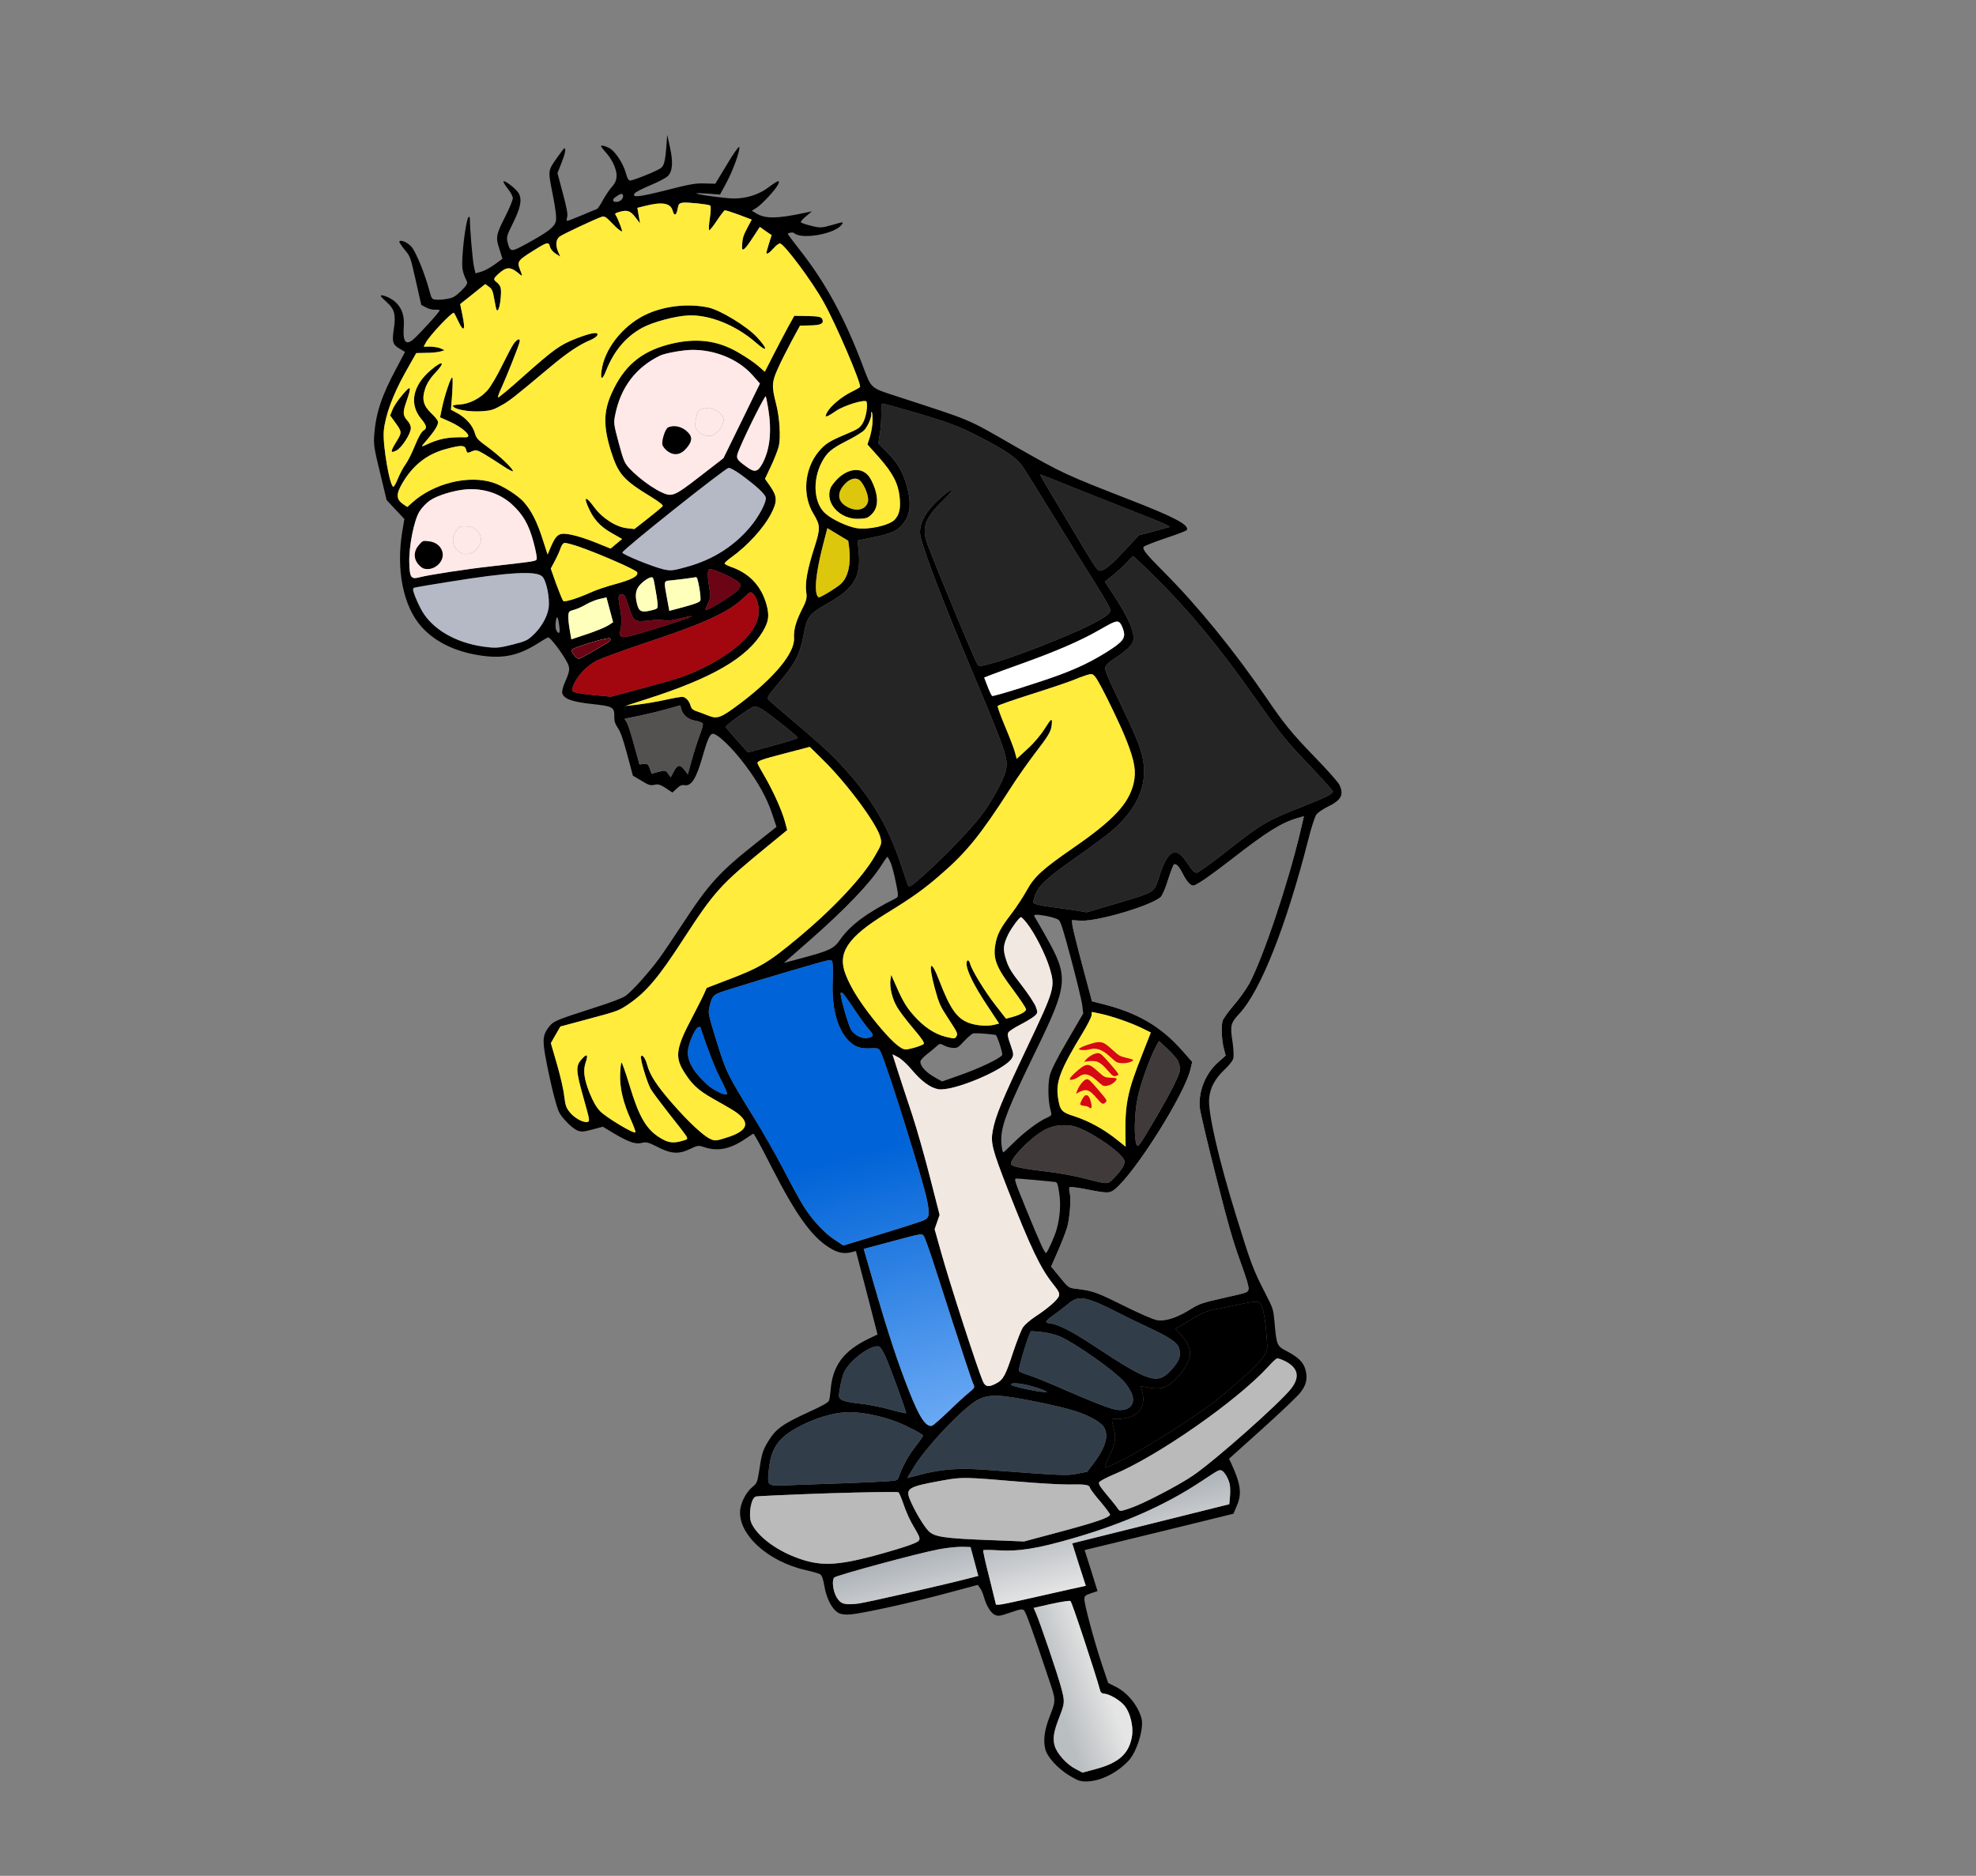 <svg width="317" height="301" viewBox="0 0 317 301" fill="none" xmlns="http://www.w3.org/2000/svg">
<rect x="0" y="0" width="317" height="301" fill="#808080" stroke="none"/>
<g clip-path="url(#clip0_19_389)">
<g clip-path="url(#clip1_19_389)">
<path d="M89.411 25.242C87.874 27.433 87.893 27.238 88.66 31.158C89.146 33.589 89.292 34.925 89.18 35.477C88.959 36.414 88.027 37.161 84.571 39.06C81.959 40.495 81.865 40.496 81.438 38.903C81.225 38.107 81.302 37.778 82.209 35.97C83.501 33.394 83.755 32.141 83.267 31.11C82.905 30.376 80.93 28.819 80.754 29.127C80.727 29.205 81.035 29.739 81.466 30.288C81.918 30.831 82.268 31.52 82.273 31.803C82.272 32.064 81.764 33.338 81.118 34.626C79.558 37.7 79.487 38.051 80.119 39.968L80.606 41.521L79.443 42.378C78.794 42.861 77.83 43.403 77.285 43.573L76.279 43.866L76.038 42.793C75.817 41.88 75.36 36.477 75.381 35.143C75.393 34.926 75.302 34.761 75.192 34.791C74.906 34.867 74.355 38.359 74.198 41.033C74.075 43.129 74.132 43.517 74.909 45.182C75.041 45.502 74.826 45.844 73.968 46.691C73.011 47.611 72.682 47.794 71.712 47.959C71.106 48.074 70.293 48.126 69.928 48.082C69.274 48.02 69.234 47.959 68.837 46.477C68.161 43.955 66.778 40.555 66.071 39.677C65.466 38.915 64.261 38.384 64.058 38.77C64.01 38.854 64.396 39.415 64.894 40.04C65.832 41.164 65.832 41.164 66.71 45.055L67.581 48.924L68.352 49.334C68.765 49.555 69.398 49.718 69.746 49.695C70.117 49.667 70.46 49.718 70.544 49.766C70.674 49.898 67.192 53.724 66.227 54.527C65.061 55.457 64.595 54.775 64.778 52.378C64.896 50.616 64.47 49.378 63.357 48.396C62.615 47.741 60.984 47.111 61.09 47.509C61.12 47.62 61.565 48.046 62.065 48.505C63.268 49.558 63.529 50.532 63.191 52.709C62.865 54.836 62.983 55.278 64.079 55.933L64.979 56.474L63.615 59.045C61.239 63.476 60.304 66.24 60.041 69.749C59.92 71.323 60.002 71.894 60.975 75.878L62.027 80.244L63.448 81.76L64.869 83.276L64.545 85.237C63.505 91.396 64.684 97.293 67.613 100.563C69.538 102.727 72.347 104.227 75.772 104.945C80.191 105.848 82.926 105.4 86.387 103.168C87.07 102.724 87.766 102.325 87.942 102.278C88.228 102.201 90.182 104.736 90.961 106.235C91.488 107.232 91.45 107.621 90.584 109.585C90.308 110.228 90.128 110.964 90.199 111.229C90.436 112.114 91.722 112.6 94.715 112.936C98.433 113.339 98.573 113.42 98.553 115.109C98.537 115.753 98.694 116.162 99.132 116.827C99.558 117.448 99.966 118.619 100.624 121.075L101.531 124.46L102.906 125.277C103.986 125.96 104.398 126.087 104.992 125.928C105.543 125.78 105.926 125.891 106.782 126.444L107.874 127.171L108.554 126.539C109.081 126.042 109.356 125.921 109.799 125.991C110.937 126.185 111.727 124.906 112.787 121.112C113.448 118.825 113.851 117.863 114.269 117.751C114.952 117.568 117.45 119.934 119.593 122.822C121.638 125.523 123.027 128.067 123.846 130.504L124.57 132.681L121.282 135.293C115.404 139.951 113.69 141.833 109.492 148.269C108.049 150.458 106.395 152.917 105.791 153.743C104.226 155.917 101.352 159.106 100.358 159.799C99.757 160.197 98.065 160.84 95.238 161.74C89.327 163.632 88.772 163.852 88.107 164.718C87.037 166.096 86.978 166.846 87.643 170.296C87.968 172.035 88.54 174.609 88.919 176.025C89.565 178.437 89.668 178.646 90.651 179.758C91.204 180.416 92.052 181.114 92.487 181.329C93.212 181.657 93.516 181.646 95.013 181.245L96.709 180.791L98.369 181.793C100.84 183.265 101.959 183.653 102.95 183.387C103.632 183.204 104.038 183.309 105.238 183.912C107.656 185.185 108.857 185.266 110.798 184.32C111.928 183.78 112.044 183.772 112.973 184.069C115.126 184.796 117.165 184.392 119.596 182.721C120.258 182.283 120.799 181.924 120.843 181.913C120.975 181.877 121.81 183.408 123.845 187.392C127.662 194.859 130.153 198.341 132.917 200.114C134.372 201.052 135.371 201.259 136.714 200.899L137.309 200.74L139.055 207.433L140.779 214.133L139.419 214.782C135.323 216.757 133.552 219.128 133.247 223.099C133.193 223.777 133.091 224.54 132.984 224.758C132.895 225.043 131.827 225.637 129.638 226.627C125.541 228.507 124.432 229.302 123.256 231.254C122.337 232.757 122.202 233.22 121.718 236.432C121.509 237.769 121.382 238.087 120.679 238.632C119.784 239.345 118.933 240.925 118.762 242.133C118.229 246.046 123.072 250.558 129.297 251.949C130.374 252.183 131.425 252.494 131.605 252.635C131.868 252.826 132.06 253.367 132.264 254.569C132.61 256.563 133.514 258.265 134.536 258.822C134.95 259.043 135.681 259.131 136.553 259.04C138.712 258.817 146.176 257.173 151.747 255.68L156.855 254.312L157.229 254.828C157.444 255.102 157.71 255.742 157.846 256.251C158.254 257.683 158.932 258.806 159.607 259.123C160.142 259.359 160.462 259.321 162.1 258.74C163.765 258.175 164.036 258.126 164.307 258.433C164.606 258.756 165.799 262.064 168.079 268.899C169.457 272.988 169.446 272.683 168.379 275.482C167.565 277.55 167.331 279.32 167.693 280.67C168.049 281.997 169.713 283.804 171.653 284.968C173.028 285.785 173.411 285.896 174.578 285.844C176.738 285.716 179.27 284.421 181.05 282.521C182.39 281.095 183.544 277.3 183.129 275.751C182.578 273.694 180.887 271.609 179.034 270.683L177.778 270.047L176.738 266.959C175.504 263.234 173.951 257.438 173.963 256.604C173.965 256.082 174.101 255.974 175.008 255.66L176.069 255.305L175.042 251.999L173.999 248.722L179.495 247.392C182.507 246.656 187.87 245.361 191.411 244.483L197.875 242.893L198.453 241.529C199.249 239.656 199.044 238.098 197.479 234.723L197.163 234.073L202.47 229.307C205.376 226.679 208.145 224.064 208.598 223.468C209.572 222.259 209.802 221.178 209.428 219.784C209.108 218.589 208.247 217.753 206.438 216.814C204.853 216.006 204.789 215.857 204.469 212.196C204.27 210.044 204.27 210.044 202.974 207.498C201.066 203.812 200.648 202.691 198.299 195.069C195.516 186.092 193.747 178.432 193.978 176.212C194.151 174.482 194.928 173.065 196.472 171.607C197.114 171.009 197.714 170.255 197.83 169.892C197.951 169.551 197.896 168.38 197.744 167.283C197.313 164.529 197.406 164.172 198.817 162.656C202.24 158.964 206.319 148.647 209.869 134.772C210.343 132.842 210.941 131.022 211.168 130.724C211.389 130.404 212.165 129.864 212.894 129.503C215.169 128.395 215.614 127.589 214.899 125.978C214.714 125.553 212.953 123.559 210.97 121.529C207.25 117.688 205.983 116.131 203.217 112.058C198.121 104.578 192.205 97.295 186.815 91.886C183.847 88.911 183.242 88.148 183.467 87.756C183.547 87.616 185.123 86.98 186.943 86.374C188.763 85.768 190.306 85.188 190.387 85.048C190.837 84.263 188.442 82.984 181.357 80.235C170.897 76.161 170.468 75.967 162.891 71.643C154.804 67.004 156.354 67.679 143.886 63.598C139.597 62.209 139.817 62.412 138.434 58.751C135.559 51.103 132.442 45.369 128.361 40.179C127.308 38.801 126.407 37.643 126.39 37.577C126.33 37.356 127.213 37.214 127.404 37.4C128.547 38.493 133.933 37.548 135.002 36.076C135.385 35.57 135.357 35.553 133.542 36.087C131.808 36.576 131.554 36.596 130.11 36.224C129.226 36.011 128.497 35.755 128.468 35.645C128.438 35.534 128.817 35.1 129.341 34.676L130.245 33.912L129.016 34.17C124.62 35.111 122.734 35.118 121.291 34.224L120.614 33.813L121.402 33.317C122.304 32.72 124.409 30.448 124.819 29.603C125.214 28.786 124.802 28.92 123.23 30.1C121.741 31.234 119.651 31.889 117.587 31.849C116.137 31.811 111.63 31.193 111.726 31.025C111.758 30.969 112.616 31 113.652 31.078L115.507 31.221L116.487 29.417C117.595 27.389 118.822 23.954 118.583 23.591C118.504 23.47 117.592 24.734 116.605 26.421L114.757 29.477L113.047 29.438C111.57 29.383 110.693 29.547 106.916 30.511C102.451 31.637 101.303 31.755 101.815 31.024C101.95 30.822 103.052 30.266 104.281 29.747C105.495 29.256 106.755 28.586 107.081 28.309C107.892 27.547 108.02 26.089 107.484 23.648L107.039 21.633L106.905 23.424C106.727 25.843 106.531 26.607 105.996 26.988C105.346 27.47 101.508 28.996 101.076 28.97C100.804 28.924 100.621 28.594 100.414 27.819C99.969 26.16 98.628 24.148 97.635 23.703C96.876 23.337 96.361 23.262 96.432 23.527C96.45 23.593 96.834 24.059 97.275 24.558C97.737 25.051 98.318 25.986 98.568 26.654C99.147 28.111 99.026 29.069 98.109 30.049C97.778 30.399 97.175 31.319 96.74 32.076C96.334 32.849 95.876 33.517 95.744 33.552C95.59 33.594 94.486 34.055 93.279 34.569C92.071 35.082 91.022 35.482 90.966 35.449C90.888 35.422 90.899 35.111 90.998 34.776C91.102 34.369 90.893 33.24 90.288 30.983L89.429 27.775L90.106 26.076C90.683 24.617 90.844 23.72 90.514 23.808C90.448 23.826 89.962 24.478 89.411 25.242ZM99.94 31.337C100.059 31.78 99.593 32.331 99.019 32.39C98.263 32.474 98.122 32.038 98.762 31.605C99.531 31.044 99.846 30.983 99.94 31.337ZM97.965 35.589C98.461 36.12 99.097 36.733 99.383 36.917C99.909 37.297 99.903 37.275 99.495 36.104C99.251 35.458 98.945 34.758 98.798 34.56C98.577 34.263 98.675 34.19 99.534 33.96C100.701 33.647 101.18 33.85 102.064 35.036L102.682 35.843L102.466 34.597L102.25 33.35L103.356 33.078C106.225 32.333 107.584 32.562 107.928 33.845C108.165 34.73 108.527 34.585 108.707 33.494C108.869 32.691 108.961 32.596 109.602 32.519C110.408 32.445 113.538 32.768 113.924 32.973C114.058 33.032 114.051 33.888 113.887 34.951C113.718 35.992 113.673 36.882 113.779 36.925C113.869 36.995 114.415 36.304 115.002 35.411C115.589 34.519 116.167 33.771 116.277 33.742C116.415 33.728 117.422 34.051 118.547 34.462L120.596 35.24L119.89 36.568C119.2 37.867 119.096 38.274 119.042 39.569C119.003 40.481 119.488 40.09 120.726 38.193L121.9 36.409L122.836 37.083L123.787 37.729L123.353 39.102C123.107 39.856 122.937 40.542 122.954 40.608C123.02 40.851 123.462 40.567 124.151 39.789C124.53 39.356 124.983 39.021 125.161 39.068C125.934 39.312 130.281 45.142 132.104 48.424C134.081 51.926 138.249 61.67 137.964 62.102C137.894 62.192 137.302 62.54 136.633 62.861C135.027 63.648 133.273 65.114 132.715 66.117C132.174 67.091 132.472 67.059 134.068 65.968C135.423 65.035 138.894 63.987 139.024 64.474C139.232 65.248 138.91 67.041 138.421 67.86C137.933 68.679 137.692 68.838 135.678 69.686C133.004 70.805 132.321 71.249 131.255 72.555C129.042 75.306 128.697 79.477 130.469 82.393C131.627 84.335 131.64 84.735 130.64 87.873C129.519 91.35 129.132 93.517 129.341 95.002C129.486 95.983 129.383 96.391 128.543 98.014C127.658 99.817 127.31 101.072 127.383 102.404C127.52 104.762 124.201 108.758 118.685 112.916C115.617 115.208 115.085 115.422 113.575 114.807C112.918 114.556 112.071 114.214 111.687 114.103C111.226 113.966 110.917 113.693 110.822 113.339C110.585 112.454 109.987 111.808 109.423 111.817C109.119 111.827 107.922 112.029 106.766 112.292C105.609 112.554 103.668 112.885 102.482 113.036L100.307 113.287L103.672 112.196C114.324 108.796 119.874 105.554 122.391 101.299C123.314 99.724 123.447 98.811 122.985 97.085C122.191 94.12 120.289 92.045 117.445 91.029C116.822 90.816 116.275 90.536 116.245 90.425C116.215 90.315 116.689 89.88 117.284 89.459C119.938 87.562 122.509 84.739 123.722 82.399C124.732 80.444 124.685 79.651 123.566 78.03L122.726 76.832L123.674 74.823C124.202 73.71 124.779 72.251 124.949 71.565C125.261 70.177 125.077 67.025 124.524 64.873C123.776 61.991 123.808 61.318 124.77 59.187C125.238 58.113 126.258 56.109 126.997 54.725L128.34 52.255L129.888 52.219C131.602 52.187 132.135 51.973 131.963 51.331C131.827 50.822 131.427 50.74 129.197 50.697L127.422 50.675L126.388 52.541C125.82 53.594 124.756 55.61 124.029 57.038L122.699 59.647L121.654 58.741C121.092 58.228 119.681 57.278 118.507 56.597C115.03 54.54 111.506 54.157 107.185 55.291C102.781 56.471 100.09 58.757 98.149 63.048C96.797 66.018 96.78 68.418 98.001 72.359C99.191 76.095 99.948 76.983 104.516 79.767C105.702 80.493 106.42 81.059 106.318 81.205C106.237 81.345 105.174 82.223 103.986 83.158L101.782 84.886L100.641 84.765C98.846 84.582 96.624 83.162 95.32 81.377C94.09 79.691 93.612 79.582 94.271 81.16C95.126 83.208 96.182 84.419 98.049 85.484L99.803 86.484L98.877 87.254L97.951 88.024L95.622 87.082C94.346 86.547 92.566 85.981 91.694 85.811C89.746 85.408 89.313 85.643 88.441 87.584L87.847 88.976L87.021 86.423C86.171 83.781 85.293 82.001 84.068 80.598C83.141 79.518 80.635 77.914 79.067 77.433C75.117 76.167 69.523 77.571 66.105 80.668L65.343 81.347L64.683 80.907C63.523 80.103 63.514 79.276 64.588 77.471C66.295 74.594 68.52 72.86 71.581 72.04C74.024 71.385 74.572 71.404 74.774 72.157C74.928 72.732 74.978 72.742 75.675 72.437C76.35 72.137 76.528 72.185 77.757 72.899C78.49 73.343 79.827 74.194 80.745 74.801C81.641 75.415 82.344 75.748 82.296 75.571C82.154 75.04 80.01 73.03 78.133 71.66C76.699 70.621 76.4 70.298 76.192 69.524C75.844 68.313 74.844 67.134 73.481 66.361L72.347 65.74L72.535 63.271C72.621 61.92 72.649 60.703 72.569 60.582C72.376 60.302 71.326 63.429 70.904 65.463L70.599 66.968L72.099 67.633C74.373 68.636 75.95 70.205 74.666 70.17C71.795 70.109 70.472 70.369 68.125 71.472C67.538 71.748 67.558 71.647 68.463 70.622C69.812 69.052 70.381 68.093 70.251 67.606C70.192 67.385 69.728 66.798 69.199 66.323C67.899 65.082 67.643 64.037 68.21 62.367C68.483 61.535 69.015 60.705 69.71 59.95C71.54 58.06 71.129 57.672 69.091 59.404C66.21 61.859 65.61 64.818 67.539 67.171C68.477 68.295 68.546 68.727 67.933 69.081C67.626 69.258 67.095 70.183 66.571 71.485C66.105 72.653 65.427 73.997 65.065 74.497C64.698 74.975 64.169 75.994 63.866 76.716C63.57 77.459 63.238 78.07 63.128 78.099C62.556 78.252 61.358 71.317 61.573 69.125C61.821 66.616 63.023 63.354 64.984 59.84L66.775 56.657L68.322 56.622C69.174 56.631 70.207 56.52 70.603 56.414L71.323 56.197L70.677 55.896C70.331 55.752 69.566 55.625 68.996 55.612L67.962 55.628L68.326 54.961C68.903 53.858 72.523 50.019 72.809 50.203C72.886 50.229 73.196 50.858 73.53 51.575C74.398 53.405 74.695 53.017 74.211 50.681L73.823 48.793L75.846 47.184L77.847 45.58L78.436 46.016C78.962 46.396 79.055 46.656 79.338 48.24C79.627 49.846 79.697 50.017 79.934 49.669C80.241 49.231 80.497 46.839 80.313 46.153C80.242 45.887 79.975 45.508 79.74 45.334C79.089 44.844 79.126 44.716 79.958 43.948C81.33 42.726 81.9 42.74 83.489 44.092C83.826 44.381 83.819 44.265 83.448 43.321C82.92 41.968 83.039 41.794 85.587 40.21C87.808 38.809 88.012 38.778 88.225 39.575C88.332 39.973 88.688 40.423 89.141 40.704L89.88 41.17L89.522 40.365C89.106 39.339 89.179 38.465 89.756 37.979C90.181 37.628 95.589 35.088 96.568 34.778C96.936 34.656 97.271 34.85 97.965 35.589ZM111 56.142C114.743 56.111 118.46 57.653 120.724 60.2L121.909 61.542L118.986 67.543L116.057 73.52L112.834 76.02C109.223 78.838 108.375 79.373 107.485 79.398C106.191 79.413 102.743 77.112 100.796 74.954C100.181 74.241 99.984 73.772 99.249 71.029C98.449 68.042 98.423 67.859 98.714 66.477C99.614 62.086 102.03 58.949 105.889 57.061C106.706 56.676 109.496 56.166 111 56.142ZM123.236 65.526C123.838 69.183 123.521 72.137 122.306 74.383C121.562 75.745 121.071 75.853 119.81 74.934C117.995 73.618 117.977 73.552 118.656 71.947C119.839 69.14 122.701 63.441 122.859 63.588C122.886 63.604 123.052 64.485 123.236 65.526ZM74.827 78.521C77.584 78.328 80.193 79.17 82.127 80.928C83.909 82.561 84.834 84.163 85.593 86.995C85.937 88.278 86.169 89.497 86.1 89.681C85.991 90.066 86.123 90.031 78.843 90.867C74.786 91.314 68.714 92.253 67.305 92.631C65.94 92.996 65.713 92.678 65.659 90.273C65.595 87.658 66.406 83.552 67.271 82.111C67.647 81.489 68.363 80.728 68.98 80.301C70.177 79.483 72.883 78.663 74.827 78.521ZM145.831 65.922C151.918 67.682 153.672 68.327 156.899 69.976C161.135 72.137 163.039 73.429 163.986 74.764C164.407 75.362 166.639 78.938 168.946 82.707C171.248 86.453 174.238 91.272 175.593 93.422C176.948 95.573 178.09 97.544 178.117 97.821C178.183 98.42 177.419 99.004 174.717 100.368C170.968 102.227 162.466 105.548 158.987 106.48C157.336 106.923 157.032 106.933 156.833 106.63C156.292 105.756 150.864 92.721 148.845 87.476C147.778 84.727 148.341 83.129 151.38 80.205C153.332 78.33 153.099 77.989 151.068 79.743C149.167 81.367 147.969 83.063 147.691 84.489C147.489 85.587 147.539 85.858 148.341 88.323C149.412 91.617 152.258 98.893 155.263 106.055C161.584 121.103 161.84 121.793 161.301 123.835C160.85 125.497 158.883 128.988 157.142 131.21C155.449 133.347 151.757 137.182 148.705 139.968C146.294 142.155 145.775 142.508 145.638 141.999C145.603 141.866 145.066 140.303 144.476 138.54C142.635 133.081 140.259 128.88 136.615 124.616C134.175 121.76 132.396 120.055 127.64 116.042C125.472 114.204 123.539 112.54 123.336 112.31C122.981 111.954 123.11 111.73 124.848 109.676C127.572 106.456 128.327 105.044 128.917 101.874C129.515 98.821 129.709 98.579 132.983 96.706C137.05 94.36 138.134 92.504 137.753 88.528L137.577 86.725L139.258 86.393C142.151 85.831 143.514 85.371 144.216 84.733C145.979 83.122 146.344 81.222 145.484 78.014C144.861 75.691 143.899 74.123 142.007 72.259L140.902 71.132L141.151 69.595C141.308 68.77 141.393 67.325 141.382 66.403C141.333 65.254 141.407 64.736 141.623 64.749C141.795 64.775 143.707 65.306 145.831 65.922ZM139.98 67.513C139.976 68.202 139.786 69.344 139.572 70.042L139.158 71.314L141.049 73.44C143.257 75.955 144.093 77.58 144.32 79.749C144.513 81.523 144.293 82.554 143.545 83.371C142.666 84.318 139.278 85.06 137.375 84.74C135.938 84.485 133.596 83.405 132.495 82.467C130.586 80.891 130.27 77.158 131.816 74.207C132.639 72.611 133.368 71.989 135.966 70.676C137.172 70.068 138.365 69.322 138.641 69.034C139.227 68.403 139.896 66.848 139.766 66.362C139.718 66.185 139.761 66.078 139.851 66.149C139.934 66.198 140 66.797 139.98 67.513ZM118.837 76.143C121.331 77.965 122.68 79.216 122.84 79.813C123.024 80.499 121.708 82.986 120.267 84.652C117.646 87.726 114.331 89.8 110.248 90.941C107.898 91.595 107.622 91.621 106.417 91.351C104.679 90.94 99.754 88.94 99.842 88.655C100.004 88.114 116.09 75.314 116.876 75.08C117.074 75.026 117.957 75.501 118.837 76.143ZM92.84 87.709C96.302 88.916 102.105 91.463 102.228 91.834C102.394 92.453 101.424 92.974 98.766 93.71C97.357 94.087 95.669 94.658 95.039 94.946C92.724 95.993 90.612 96.653 90.364 96.435C90.235 96.304 89.743 95.084 89.237 93.726L88.357 91.234L89.047 89.935C89.422 89.218 89.837 88.301 89.946 87.916C90.077 87.525 90.336 87.171 90.534 87.118C90.71 87.07 91.749 87.338 92.84 87.709ZM72.212 93.331C81.576 91.818 85.968 91.566 86.969 92.484C87.649 93.084 88.244 96.007 88.007 97.589C87.794 98.997 86.797 100.735 85.529 101.904C84.605 102.769 84.33 102.89 82.211 103.434C80.267 103.931 79.627 104.007 78.214 103.841C73.77 103.372 69.962 101.404 68.014 98.535C67.321 97.535 66.162 94.881 66.283 94.541C66.372 94.256 65.787 94.365 72.212 93.331ZM136.233 87.963C136.539 90.513 136.052 92.659 134.871 93.711C134.185 94.321 131.958 95.7 131.408 95.848C131.276 95.883 131.089 95.625 131 95.293C130.656 94.01 131.084 91.026 132.207 86.765L132.73 84.751L134.418 85.769L136.079 86.771L136.233 87.963ZM105.104 94.288C105.293 95.257 105.463 96.421 105.487 96.865C105.541 97.68 105.541 97.68 104.39 97.965C102.925 98.31 102.496 98.117 102.204 96.939C101.805 95.362 101.988 94.459 102.912 93.595C103.364 93.165 103.987 92.761 104.273 92.685C104.801 92.543 104.807 92.565 105.104 94.288ZM172.051 78.175C174.825 79.282 179.131 80.997 181.582 81.953C184.054 82.903 186.439 83.877 186.88 84.114L187.701 84.535L185.197 85.229L182.709 85.896L180.636 88.111C178.362 90.546 177.442 91.338 176.649 91.551C176.143 91.686 175.99 91.467 173.921 88.061C168.26 78.646 166.794 76.169 166.882 76.146C166.948 76.128 169.271 77.047 172.051 78.175ZM97.823 97.851L98.357 99.843L97.553 100.366C97.11 100.651 95.6 101.269 94.193 101.741L91.659 102.586L91.405 101.112C91.258 100.298 91.151 99.283 91.177 98.85C91.203 98.155 91.273 98.065 92.11 97.841C92.616 97.705 93.499 97.302 94.046 96.966C94.621 96.646 95.576 96.248 96.177 96.111L97.29 95.86L97.823 97.851ZM109.708 92.888C110.596 92.769 111.44 92.661 111.594 92.62C111.815 92.561 111.937 92.931 112.183 94.288C112.35 95.263 112.439 96.212 112.342 96.38C112.264 96.614 111.473 96.921 109.799 97.369L107.378 98.018L107.01 96.03C106.491 93.3 106.495 93.228 107.373 93.158C107.787 93.118 108.841 93.002 109.708 92.888ZM115.329 91.762C117.29 92.564 118.687 93.375 118.806 93.818C118.865 94.039 118.608 94.487 118.172 94.889C117.312 95.641 114.118 97.635 113.458 97.812C113.061 97.918 113.076 97.796 113.541 96.889C114.016 95.931 114.038 95.664 113.756 94.08C113.465 92.38 113.486 91.402 113.86 91.301C113.949 91.278 114.616 91.478 115.329 91.762ZM100.872 97.343C101.668 99.785 101.752 99.834 104.225 99.551C105.207 99.43 106.247 99.436 106.581 99.536C106.97 99.669 107.837 99.555 109.318 99.182C112.858 98.305 110.211 99.346 104.644 101.027C99.187 102.679 99.209 102.673 99.61 100.645C99.742 99.993 99.7 98.866 99.54 98.008C99.106 95.682 99.113 95.443 99.709 95.378C100.167 95.326 100.247 95.447 100.872 97.343ZM89.71 100.334C89.904 101.586 89.689 101.928 89.237 101.124C88.997 100.667 89.165 98.915 89.422 99.083C89.5 99.109 89.632 99.69 89.71 100.334ZM120.897 95.368C121.568 96.113 121.901 97.707 121.621 99.039C121.014 101.882 117.306 105.128 111.776 107.653C109.95 108.498 108.278 109.041 103.743 110.256L98.018 111.79L95.259 111.533C93.736 111.396 92.305 111.163 92.081 111.033C91.696 110.828 91.704 110.684 92.033 109.884C92.648 108.391 94.141 106.829 95.757 105.993C96.574 105.608 99.794 104.414 102.955 103.353C113.099 99.995 116.818 98.287 119.357 95.875C120.412 94.881 120.434 94.875 120.897 95.368ZM97.872 102.439C97.968 102.531 97.949 102.726 97.857 102.822C97.564 103.138 93.355 105.57 92.914 105.688C92.606 105.77 91.811 104.916 91.657 104.341C91.568 104.009 97.563 102.166 97.872 102.439ZM185.144 92.429C190.797 98.028 195.393 103.555 201.256 111.872C205.285 117.575 206.173 118.688 209.071 121.753C211.602 124.419 213.774 126.801 213.822 126.978C213.917 127.332 212.711 127.94 209.317 129.276C203.084 131.729 202.575 132.031 196.532 136.78C194.291 138.543 192.254 140.013 192 140.034C191.658 140.078 191.309 139.745 190.626 138.695C189.524 137.045 188.963 136.627 188.149 136.845C187.466 137.028 186.672 138.379 185.987 140.578C185.128 143.274 185.407 143.081 179.51 144.851L174.305 146.388L172.696 146.107C171.809 145.966 169.946 145.706 168.527 145.517C167.113 145.351 165.903 145.058 165.811 144.893C165.72 144.728 165.874 144.07 166.134 143.455C166.748 141.962 168.082 140.775 172.927 137.367C175.013 135.906 177.431 134.097 178.319 133.361C182.426 129.841 184.132 125.993 183.361 121.884C183.005 119.94 182.208 118.019 179.393 112.181C177.744 108.758 177.236 107.566 177.311 107.143C177.392 106.742 177.816 106.296 178.784 105.681C180.609 104.481 181.496 103.65 181.754 102.941C182.208 101.728 181.077 99.091 178.4 95.089L177.245 93.335L178.472 92.367C179.154 91.828 180.139 90.924 180.687 90.327C181.219 89.757 181.702 89.272 181.768 89.254C181.834 89.237 183.347 90.657 185.144 92.429ZM106.887 113.801L109.127 113.177L109.281 113.752C109.548 114.748 110.401 115.467 111.582 115.649C112.176 115.751 112.705 115.965 112.753 116.142C112.8 116.319 112.578 117.161 112.239 118.01C111.922 118.854 111.351 120.596 110.992 121.901L110.349 124.255L109.839 123.586C109.13 122.614 108.672 122.665 108.101 123.791L107.598 124.732L107.184 124.155C106.797 123.594 106.676 123.58 105.641 123.857L104.54 124.152L104.249 123.329C103.993 122.639 103.869 122.529 103.273 122.594L102.583 122.661L101.731 119.569C101.274 117.865 100.736 116.208 100.537 115.905L100.195 115.333L102.41 114.882C103.639 114.624 105.638 114.159 106.887 113.801ZM122.335 113.858C123.499 114.59 127.909 118.104 127.986 118.391C128.01 118.48 126.228 119.052 124.004 119.648L119.975 120.727L118.22 118.755C117.249 117.687 116.452 116.739 116.435 116.673C116.364 116.407 120.212 113.597 120.977 113.369C121.169 113.294 121.776 113.534 122.335 113.858ZM179.682 99.963C179.857 100.177 180.127 100.744 180.258 101.231C180.572 102.404 180.096 103.006 177.635 104.566C175.147 106.11 173.168 107.091 170.102 108.244C166.993 109.41 159.42 111.794 159.174 111.671C159.069 111.628 158.741 110.933 158.433 110.138L157.888 108.719L159.041 108.268C159.684 108.024 161.981 107.172 164.179 106.393C169.388 104.523 173.428 102.777 176.164 101.19C178.863 99.637 179.231 99.514 179.682 99.963ZM131.897 121.802C135.724 125.519 140.627 132.102 141.22 134.314C141.492 135.332 141.456 135.46 140.324 137.4C138.431 140.729 133.639 145.83 128.081 150.45C123.281 154.463 121.896 155.285 116.474 157.33L113.371 158.518L112.929 159.513C112.696 160.05 111.824 161.73 111.05 163.242C108.492 168.053 108.254 169.54 109.61 171.785C110.887 173.909 111.962 174.925 114.298 176.244C117.633 178.125 118.114 178.423 118.772 179.029C120.285 180.449 119.598 181.582 116.617 182.523C114.946 183.066 114.692 183.087 113.995 182.775C112.874 182.293 110.456 180.048 107.796 176.99C105.339 174.163 104.259 172.508 103.808 170.826C103.535 169.808 103.048 169.133 102.838 169.497C102.639 169.811 103.799 173.698 104.376 174.705C104.656 175.223 106.004 176.996 107.334 178.703C108.681 180.381 109.916 181.995 110.087 182.281C110.367 182.799 110.351 182.827 109.25 183.122C107.929 183.476 107.114 183.339 105.866 182.558C103.691 181.22 102.515 179.211 101.015 174.23C100.392 172.168 99.798 170.478 99.71 170.502C99.621 170.525 99.521 171.382 99.484 172.388C99.418 174.611 99.969 176.93 101.19 179.638C101.651 180.653 101.994 181.58 101.929 181.692C101.73 182.007 97.202 179.284 96.249 178.282C95.651 177.636 95.16 176.772 94.622 175.469C93.701 173.179 93.51 171.76 93.952 170.503C94.372 169.252 94.191 169.016 93.458 169.805C92.313 170.99 92.341 171.622 93.558 175.991C94.604 179.719 94.658 179.918 94.261 180.024C93.601 180.201 92.16 179.401 91.419 178.486C90.813 177.723 90.72 177.463 90.496 175.745C90.383 174.708 89.838 172.411 89.314 170.631L88.371 167.374L89.127 166.057L89.899 164.712L94.567 163.461C99.124 162.24 99.294 162.171 100.852 161.113C103.682 159.169 105.621 156.895 109.608 150.728C114.673 142.945 115.529 142.004 123.155 135.763L126.289 133.193L125.927 131.843C125.459 130.095 124.053 126.962 122.695 124.623C122.09 123.599 121.581 122.669 121.539 122.514C121.433 122.115 122.097 121.866 126.16 120.825L129.909 119.844L131.897 121.802ZM175.768 108.694C176.527 109.677 179.777 116.347 180.799 119.014C182.058 122.304 182.289 123.784 181.859 125.701C181.099 128.94 178.624 131.595 172.233 136.011C167.256 139.455 165.945 140.636 164.74 142.833C164.167 143.864 163.079 145.53 162.312 146.542C160.459 148.96 159.939 149.929 159.656 151.688C159.303 153.893 159.864 155.284 162.539 158.836C163.684 160.379 164.627 161.786 164.608 161.981C164.565 162.348 163.64 162.857 162.319 163.211L161.394 163.459L159.667 161.242C158.014 159.124 155.923 155.724 155.639 154.662C155.431 153.887 155.017 153.927 155.065 154.721C155.107 155.848 156.317 158.25 158.375 161.351L160.28 164.232L159.575 164.42C158.474 164.715 156.575 164.584 155.388 164.119C153.495 163.394 152.422 161.855 150.716 157.427C149.294 153.706 148.836 154.374 149.963 158.578C150.643 161.028 150.788 161.392 152.187 163.531C153.574 165.625 153.689 165.879 153.442 166.277C153.222 166.692 153.078 166.683 151.795 166.386C149.929 165.938 148.177 164.771 146.505 162.848C145.246 161.407 144.743 160.498 143.203 156.951L142.988 156.415L142.858 157.162C142.67 158.398 143.136 160.312 143.94 161.638C144.333 162.315 145.494 163.83 146.528 165.047C147.941 166.708 148.345 167.335 148.182 167.52C148.052 167.65 147.305 167.945 146.556 168.146C145.279 168.488 145.063 168.475 144.403 168.035C143.363 167.413 141.185 165.008 139.236 162.401C137.473 160.051 136.395 158.229 135.659 156.363C134.309 152.907 135.95 150.404 142.17 146.58C146.426 143.969 148.266 142.646 150.961 140.288C155.062 136.747 157.383 133.872 162.241 126.286C163.188 124.799 164.865 122.429 165.962 120.973C168.221 118.044 168.623 117.344 168.716 116.37C168.854 115.124 168.684 115.193 167.625 116.876C167.018 117.869 165.892 119.214 164.847 120.158L163.106 121.762L162.821 120.7C162.661 120.103 161.953 118.253 161.242 116.571C160.526 114.865 159.991 113.396 160.055 113.284C160.136 113.144 162.598 112.295 165.513 111.371C168.449 110.442 171.412 109.435 172.115 109.152C172.812 108.846 173.801 108.486 174.324 108.323C175.198 108.065 175.304 108.107 175.768 108.694ZM142.892 138.443C143.112 139 143.498 140.438 143.73 141.657C144.153 143.677 144.146 143.916 143.752 144.117C139.093 146.456 136.435 148.425 134.811 150.733C133.755 152.25 133.124 152.537 128.522 153.77L125.748 154.514L129.799 150.962C135.609 145.872 139.588 141.699 141.379 138.872C141.841 138.131 142.273 137.541 142.333 137.501C142.421 137.478 142.656 137.913 142.892 138.443ZM208.575 133.553C206.617 141.832 202.595 153.771 200.406 157.843C199.913 158.734 198.818 160.284 197.951 161.275C197.09 162.289 196.281 163.407 196.143 163.775C195.893 164.601 195.979 166.949 196.353 168.343L196.631 169.383L195.542 170.339C193.435 172.16 192.258 174.989 192.467 177.708C192.529 178.379 193.679 183.288 195.03 188.593C197.001 196.389 197.756 199.032 198.943 202.318C200.014 205.256 200.38 206.534 200.286 206.891C200.185 207.392 200.031 207.433 196.357 208.252C192.776 209.069 192.43 209.185 191.013 210.063C188.749 211.476 186.879 212.072 185.53 211.793C184.937 211.691 182.528 210.629 180.156 209.439C175.937 207.344 175.336 207.126 172.726 206.806C171.434 206.654 171.406 206.638 170.032 204.943L168.629 203.232L169.713 200.76C170.314 199.39 170.969 197.696 171.183 196.999C171.626 195.481 171.862 192.311 171.601 191.338C171.506 190.984 171.5 190.606 171.592 190.51C171.662 190.42 172.804 190.541 174.075 190.793C177.738 191.519 178.02 191.515 178.908 190.779C182.157 188.106 190.018 175.613 190.975 171.61L191.263 170.395L189.732 168.647C186.243 164.697 182.577 162.549 176.904 161.105L175.181 160.665L173.622 154.847C172.769 151.661 172.052 148.722 172.023 148.351L171.978 147.652L173.439 147.734C176.113 147.848 184.448 145.401 186.186 143.963C186.437 143.754 186.995 142.49 187.391 141.15C187.815 139.827 188.249 138.715 188.359 138.686C188.733 138.585 189.167 139.062 189.77 140.252C190.091 140.925 190.585 141.622 190.882 141.851C191.409 142.232 191.431 142.226 192.629 141.501C193.302 141.108 195.59 139.428 197.739 137.761C203.226 133.493 205.566 132.012 208.175 131.265L209.181 130.972L208.575 133.553ZM133.48 154.22C133.616 154.374 133.641 155.79 133.586 157.346C133.394 161.737 134.307 165.144 136.183 167.036C137.152 168.01 138.081 168.306 139.683 168.209C140.871 168.152 140.977 168.194 141.299 168.867C142.28 170.857 148.183 189.716 148.733 192.651C149.16 194.861 149.081 195.356 148.314 195.752C147.985 195.935 144.944 196.915 141.517 197.952L135.302 199.855L133.953 198.959C132.302 197.908 130.345 195.8 128.956 193.611C128.387 192.72 126.906 190.01 125.674 187.614C124.414 185.2 122.278 181.457 120.911 179.262C116.713 172.49 116.449 171.945 114.939 167.014C113.647 162.807 113.588 162.586 113.803 161.627C114.204 159.954 114.371 159.696 115.48 159.257C116.463 158.875 125.957 155.999 131.026 154.57C132.841 154.036 133.321 153.978 133.48 154.22ZM164.713 148.104C166.031 149.767 167.804 153.299 168.435 155.478C169.283 158.381 169.164 158.816 164.863 167.865C160.76 176.505 159.684 179.093 159.256 181.461C158.898 183.383 159.189 184.467 161.688 190.888C165.403 200.35 166.897 203.459 168.928 206.021C169.817 207.135 170.006 207.487 169.886 207.922C169.758 208.502 168.174 209.899 166.026 211.304C165.282 211.788 164.422 212.54 164.131 212.95C163.839 213.36 163.142 215.16 162.538 216.958C161.322 220.698 160.942 221.393 159.824 221.977C158.608 222.635 158.064 222.543 157.683 221.65C156.836 219.719 152.356 205.908 150.961 200.876L149.939 197.237L150.338 196.087L150.738 194.936L149.227 189.033C148.405 185.791 147.106 181.207 146.34 178.875C145.551 176.549 144.544 173.404 144.047 171.901L143.173 169.171L144.078 169.64C144.569 169.888 145.576 170.827 146.305 171.699C147.797 173.481 149.238 174.541 150.503 174.772C152.833 175.191 161.276 171.648 162.337 169.798C162.643 169.266 162.612 169.061 162.11 167.63C161.674 166.443 161.594 165.966 161.755 165.686C161.861 165.468 162.747 164.898 163.701 164.406C164.654 163.913 165.688 163.28 165.993 163.009C166.482 162.546 166.503 162.446 166.16 161.518C165.939 160.96 164.911 159.41 163.863 158.054C162.284 156.035 161.834 155.326 161.424 154.06C160.868 152.336 160.916 151.635 161.753 149.917C162.244 148.932 163.47 147.252 163.778 147.169C163.866 147.145 164.283 147.556 164.713 148.104ZM167.856 146.977C168.678 147.137 169.551 147.401 169.786 147.575C170.161 147.83 170.49 148.88 171.83 153.88C172.713 157.177 173.508 160.497 173.616 161.251L173.773 162.632L171.236 166.987C169.502 169.941 168.6 171.772 168.39 172.658C168.089 174.091 168.129 176.617 168.52 178.077C168.763 178.985 168.763 178.985 167.88 179.387C166.552 179.98 164.217 181.744 162.544 183.426C161.723 184.238 161.027 184.899 160.983 184.911C160.785 184.964 160.576 183.479 160.635 182.467C160.792 180.148 161.808 177.599 166.096 168.767C171.393 157.887 171.49 156.841 167.794 150.267C166.97 148.78 166.155 147.41 166.03 147.206C165.661 146.712 166.119 146.66 167.856 146.977ZM112.339 164.794C113.584 168.562 114.703 171.417 115.625 173.185C116.261 174.414 116.712 175.479 116.642 175.569C116.365 175.856 114.412 174.909 113.445 174.03C111.1 171.884 110.11 170.039 110.405 168.323C110.604 167.037 111.578 164.95 112.018 164.832C112.195 164.785 112.333 164.772 112.339 164.794ZM137.111 162.045C137.975 163.331 138.984 164.721 139.351 165.12C140.231 166.118 140.229 166.284 139.37 166.514C138.38 166.78 137.108 166.172 136.515 165.193C136.03 164.35 134.695 159.633 134.872 159.325C135.033 159.045 135.344 159.412 137.111 162.045ZM158.052 165.872C158.944 165.941 159.704 166.046 159.76 166.078C159.989 166.23 160.89 168.977 160.779 169.267C160.606 169.764 157.157 171.424 153.941 172.546L151.139 173.534L149.831 172.794C148.496 172.037 147.581 171.001 147.657 170.317C147.676 170.122 148.109 169.627 148.617 169.23C149.146 168.827 149.822 168.267 150.165 167.962C150.746 167.403 150.796 167.413 151.427 167.742C151.762 167.937 152.424 168.115 152.834 168.147C153.553 168.192 153.718 168.1 154.667 167.063C155.237 166.46 155.891 165.906 156.083 165.83C156.281 165.777 157.183 165.796 158.052 165.872ZM179.869 163.63C181.01 164.012 182.548 164.644 183.285 165.015L184.618 165.678L183.175 169.361C180.905 175.067 180.482 177.101 180.548 182.016L180.584 183.998L179.052 182.773C177.043 181.177 174.692 179.886 172.388 179.128C170.303 178.477 170.06 178.187 169.742 176.209C169.336 173.638 170.048 171.716 173.685 165.738C174.421 164.521 175.073 163.256 175.106 162.938L175.168 162.376L176.467 162.645C177.188 162.784 178.723 163.226 179.869 163.63ZM188.975 170.225C189.148 170.606 189.302 171.181 189.319 171.508C189.329 172.336 187.946 175.101 185.058 180.001C182.756 183.914 182.545 184.184 182.331 183.649C181.914 182.622 181.97 178.955 182.45 176.432C182.879 174.159 184.411 169.836 185.497 167.813L185.926 167.035L187.276 168.286C188.029 168.985 188.809 169.867 188.975 170.225ZM171.996 180.656C174.27 181.042 180.019 184.885 180.387 186.257C180.535 186.81 179.928 187.802 178.624 189.1C177.663 190.093 177.873 190.084 173.822 189.059C172.35 188.671 169.748 188.206 168.018 188.006C164.488 187.6 162.595 187.23 162.247 186.896C161.678 186.361 164.977 182.821 167.364 181.423C168.71 180.635 170.271 180.383 171.996 180.656ZM166.04 189.342C167.614 189.489 169.071 189.644 169.287 189.658C169.609 189.714 169.702 189.973 169.921 191.408C170.202 193.159 170.063 195.283 169.523 197.23C169.227 198.329 168.105 200.835 167.833 201.05C167.636 201.198 166.842 199.466 164.719 194.273C162.792 189.548 162.675 189.2 162.983 189.118C163.093 189.088 164.467 189.194 166.04 189.342ZM148.205 198.342C148.392 198.6 149.278 201.113 150.175 203.932C154.551 217.533 155.884 221.539 156.148 222.085C156.406 222.608 156.364 222.715 155.394 223.496C154.832 223.955 153.352 225.3 152.118 226.508C150.879 227.694 149.713 228.718 149.515 228.771C148.547 229.03 147.472 227.397 145.808 223.124C144.058 218.708 142.549 214.133 140.456 206.939L138.564 200.404L143.231 199.153C147.855 197.914 147.899 197.902 148.205 198.342ZM141.153 216.143C141.326 216.263 141.732 216.984 142.072 217.723C142.925 219.676 145.439 226.591 145.364 226.753C145.31 226.815 144.155 226.555 142.776 226.166C141.398 225.776 139.183 225.35 137.848 225.21C135.587 224.962 134.758 224.686 134.61 224.133C134.497 223.713 134.999 221.183 135.376 220.299C136.196 218.254 140.155 215.414 141.153 216.143ZM175.171 208.712C175.894 208.945 177.484 209.681 178.684 210.284C179.89 210.909 182.228 212.061 183.873 212.83C187.671 214.587 188.914 215.439 189.169 216.391C189.483 217.563 189.215 218.323 188.077 219.624C185.747 222.288 184.568 221.939 175.422 215.901C171.98 213.622 169.714 212.474 168.428 212.344C167.531 212.253 167.647 211.984 169.078 210.984C169.75 210.496 170.748 209.731 171.288 209.278C172.535 208.209 173.395 208.073 175.171 208.712ZM167.176 213.747C168.095 213.833 169.412 214.167 170.109 214.479C172.747 215.693 178.747 219.942 180.327 221.7C180.761 222.177 181.291 223.007 181.521 223.515C182.329 225.385 181.057 226.627 178.831 226.156C177.676 225.897 174.668 224.711 170.147 222.721C168.274 221.895 166.023 220.98 165.144 220.694C164.243 220.414 163.496 220.092 163.46 219.959C163.342 219.517 165.128 213.679 165.414 213.602C165.458 213.591 166.25 213.639 167.176 213.747ZM198.721 209.326C202.143 208.622 202.193 208.633 202.614 210.203C202.803 210.911 203.029 212.369 203.109 213.462C203.19 214.555 203.276 215.67 203.303 215.947C203.384 217.04 202.45 218.31 199.832 220.695C198.384 221.984 196.271 223.783 195.142 224.679C190.114 228.635 177.479 236.17 177.259 235.351C177.23 235.241 177.564 234.463 177.985 233.568C178.961 231.575 179.09 230.735 178.634 229.031C178.313 227.836 178.316 227.67 178.698 227.686C182.245 227.802 183.99 226.125 183.237 223.316L183 222.431L184.387 222.675C185.131 222.808 186.099 222.81 186.517 222.698C188.344 222.208 191.031 218.761 190.919 217.108C190.828 216.065 190.341 215.128 189.354 214.088C188.926 213.634 188.581 213.228 188.597 213.2C188.636 213.166 189.122 212.87 189.675 212.556C190.25 212.236 191.29 211.625 192.024 211.191C192.937 210.638 193.794 210.314 194.803 210.115C195.613 209.969 197.382 209.613 198.721 209.326ZM136.878 226.608C139.081 226.729 141.947 227.384 143.958 228.197C145.673 228.875 148.013 230.122 148.072 230.343C148.096 230.431 147.52 231.274 146.801 232.201C145.676 233.641 144.825 235.221 144.129 237.114C143.988 237.555 143.878 237.585 141.789 237.718C139.889 237.847 133.677 238.089 126.237 238.328C123.103 238.433 123.103 238.433 123.296 236.247C123.659 232.142 124.945 230.422 129.134 228.446C131.854 227.148 134.74 226.469 136.878 226.608ZM165.134 222.333C165.996 222.553 166.98 222.881 167.354 223.042L168.029 223.359L167.437 223.352C166.519 223.361 162.532 222.485 162.279 222.244C161.862 221.834 163.506 221.892 165.134 222.333ZM160.314 223.98C162.411 224.058 170.121 225.621 172.664 226.481C174.974 227.261 176.678 228.251 177.136 229.077C177.901 230.437 177.337 232.295 175.387 234.881L174.409 236.162L172.772 236.482C171.135 236.802 170.587 236.783 158.16 235.845C153.873 235.523 151.001 235.724 147.632 236.626L145.535 237.165L146.636 235.376C148.301 232.606 153.009 227.455 155.89 225.26C157.237 224.212 158.354 223.889 160.314 223.98ZM132.836 239.619C138.944 239.429 144.02 239.349 144.144 239.458C144.267 239.567 144.666 240.528 145.011 241.55C145.361 242.594 146.052 244.116 146.548 244.908C147.9 247.226 147.926 247.147 146.004 247.9C145.081 248.242 142.463 249.038 140.151 249.658C134.047 251.27 131.443 251.327 127.74 249.924C124.354 248.65 121.444 246.418 120.544 244.383C120.014 243.197 120.477 240.346 121.248 240.139C121.534 240.062 126.756 239.825 132.836 239.619ZM206.213 218.44C208.267 219.502 208.564 220.964 207.127 222.819C205.353 225.096 195.021 234.268 191.454 236.717C189.225 238.263 183.428 241.287 181.35 241.986C179.838 242.509 179.656 242.534 179.423 242.194C179.298 241.99 178.505 240.969 177.647 239.966C176.352 238.393 176.169 238.062 176.38 237.792C176.52 237.612 177.534 237.08 178.593 236.63C185.686 233.686 198.407 224.8 203.43 219.328C204.064 218.612 204.728 218.008 204.86 217.972C205.015 217.931 205.638 218.143 206.213 218.44ZM151.299 237.541C154.292 237 154.79 237.009 163.387 237.74C166.456 238.009 170.049 238.208 171.393 238.204C174.235 238.154 174.728 238.235 174.871 238.766C174.924 238.965 175.695 239.992 176.581 241.011C177.452 242.058 178.149 242.986 178.079 243.076C177.805 243.552 175.821 244.25 170.339 245.719L164.284 247.341L158.799 247.127C151.455 246.842 149.886 246.622 148.939 245.643C148.15 244.811 146.73 242.417 146.013 240.712C145.222 238.814 145.626 238.563 151.299 237.541ZM195.97 235.958C196.465 236.133 197.248 237.56 197.319 238.442C197.372 238.902 197.365 239.758 197.303 240.32L197.206 241.365L190.88 242.942C187.405 243.802 181.723 245.229 178.271 246.083L172.01 247.642L173.089 251.052L174.19 254.457L171.205 255.114C169.558 255.485 166.578 256.164 164.55 256.613C162.529 257.083 160.628 257.474 160.346 257.478L159.782 257.487L158.732 253.216C158.12 250.842 157.68 248.85 157.728 248.766C157.777 248.682 158.744 248.683 159.896 248.754C163.451 248.987 166.39 248.508 172.409 246.753C180.398 244.422 186.993 241.47 192.568 237.794C192.627 237.755 192.685 237.717 192.741 237.679C195.516 235.842 195.56 235.812 195.97 235.958ZM150.718 248.581C151.952 248.345 153.587 248.192 154.344 248.202L155.7 248.242L156.323 250.565L156.939 252.866L156.235 253.055C151.737 254.236 139.129 257.117 137.717 257.305C135.52 257.562 134.887 257.4 134.254 256.36C133.634 255.364 133.413 253.574 133.837 253.128C134.212 252.767 147.432 249.177 150.718 248.581ZM171.729 256.895C171.952 257.025 175.549 267.894 176.53 271.378C176.583 271.577 176.846 271.767 177.128 271.763C177.92 271.811 179.451 272.682 180.241 273.514C181.335 274.691 181.927 277.164 181.543 278.903C181.009 281.489 179.358 282.903 175.858 283.841L173.656 284.431L172.612 283.881C171.111 283.121 169.53 281.363 169.187 280.08C168.866 278.885 169.042 277.866 169.935 275.564C170.838 273.211 170.853 273.089 170.219 270.721C169.632 268.531 166.852 260.359 166.183 258.831L165.82 258.004L168.624 257.371C170.183 257.024 171.589 256.814 171.729 256.895ZM82.416 55.146C82.173 55.472 81.328 57.074 80.533 58.686C79.743 60.32 78.686 62.097 78.176 62.661C76.988 63.951 75.328 64.799 73.775 64.907C73.145 64.933 72.627 65.025 72.651 65.114C72.811 65.711 75.313 66.155 77.484 65.977C78.732 65.879 79.172 65.761 80.36 65.087C81.718 64.344 82.324 63.873 88.143 58.994C90.916 56.662 92.894 55.326 94.656 54.593C95.189 54.379 95.73 54.021 95.815 53.808C96.097 53.187 94.938 53.355 92.477 54.299C89.808 55.347 88.918 55.988 83.828 60.506C81.755 62.366 79.978 63.838 79.894 63.789C79.832 63.734 80.053 63.059 80.431 62.27C81.192 60.619 83.198 55.6 83.356 54.87C83.511 54.212 83.004 54.348 82.416 55.146ZM104.069 50.269C100.425 51.814 97.325 55.395 96.608 58.884C96.186 60.918 96.557 61.245 97.238 59.474C98.486 56.294 100.442 53.991 103.082 52.572C104.731 51.68 108.319 50.719 110.369 50.62C113.746 50.45 117.968 52.117 121.226 54.943C123.143 56.635 123.288 56.122 121.455 54.123C119.881 52.387 115.508 49.717 113.587 49.331C110.49 48.691 106.973 49.04 104.069 50.269ZM64.399 63.554C63.84 64.202 63.183 65.184 62.972 65.715L62.591 66.671L63.266 67.605C64.53 69.329 64.514 69.357 63.595 70.86C62.59 72.481 62.585 72.814 63.621 72.276C64.486 71.807 65.933 69.546 65.912 68.674C65.917 68.341 65.693 67.855 65.394 67.532C64.626 66.694 64.584 66.184 65.173 64.508C66.104 61.817 65.969 61.663 64.399 63.554ZM134.509 76.686C133.966 77.211 133.381 77.937 133.244 78.306C132.287 80.72 134.746 83.381 137.802 83.25C138.99 83.193 139.188 83.139 139.808 82.547C140.787 81.62 140.96 80.151 140.323 78.306C140.038 77.505 139.579 76.585 139.258 76.267C138.112 74.986 136.18 75.171 134.509 76.686ZM138.041 77.186C138.781 78.008 139.403 79.715 139.251 80.467C138.948 81.805 137.373 82.179 135.808 81.271C134.327 80.411 134.242 79.034 135.566 77.636C136.451 76.711 137.443 76.54 138.041 77.186Z" fill="black"/>
<path d="M198.721 209.326C202.143 208.622 202.193 208.633 202.614 210.204C202.803 210.912 203.029 212.369 203.109 213.462C203.19 214.555 203.276 215.67 203.303 215.947C203.384 217.04 202.45 218.31 199.832 220.695C198.384 221.984 196.271 223.783 195.142 224.679C190.114 228.635 177.479 236.17 177.259 235.351C177.23 235.241 177.564 234.463 177.985 233.568C178.961 231.575 179.09 230.735 178.634 229.031C178.313 227.836 178.316 227.67 178.698 227.686C182.245 227.802 183.99 226.125 183.237 223.316L183 222.431L184.387 222.675C185.131 222.808 186.099 222.81 186.517 222.698C188.344 222.208 191.031 218.761 190.919 217.108C190.828 216.065 190.341 215.128 189.354 214.088C188.926 213.634 188.581 213.228 188.597 213.2C188.636 213.166 189.122 212.87 189.675 212.556C190.25 212.236 191.29 211.625 192.024 211.191C192.937 210.638 193.794 210.314 194.803 210.115C195.613 209.969 197.382 209.613 198.721 209.326Z" fill="black"/>
<path d="M97.823 97.851L98.357 99.843L97.553 100.366C97.11 100.651 95.6 101.269 94.193 101.741L91.658 102.586L91.405 101.112C91.258 100.298 91.151 99.283 91.177 98.85C91.203 98.155 91.273 98.065 92.11 97.841C92.616 97.705 93.499 97.303 94.046 96.966C94.621 96.646 95.576 96.248 96.177 96.111L97.29 95.86L97.823 97.851Z" fill="#FEFFBB"/>
<path d="M105.104 94.288C105.293 95.257 105.463 96.421 105.487 96.865C105.541 97.68 105.541 97.68 104.39 97.965C102.925 98.31 102.496 98.117 102.203 96.939C101.805 95.362 101.987 94.459 102.912 93.595C103.363 93.165 103.987 92.761 104.273 92.685C104.801 92.543 104.807 92.565 105.104 94.288Z" fill="#FEFFBB"/>
<path d="M109.708 92.888C110.596 92.769 111.44 92.661 111.594 92.62C111.815 92.561 111.937 92.931 112.183 94.288C112.35 95.263 112.439 96.212 112.342 96.38C112.264 96.614 111.473 96.921 109.799 97.369L107.378 98.018L107.01 96.03C106.491 93.3 106.495 93.228 107.373 93.158C107.787 93.118 108.841 93.002 109.708 92.888Z" fill="#FEFFBB"/>
<path d="M97.872 102.439C97.968 102.531 97.949 102.726 97.857 102.822C97.564 103.138 93.355 105.57 92.914 105.688C92.606 105.77 91.811 104.916 91.657 104.341C91.568 104.009 97.563 102.166 97.872 102.439Z" fill="#FEFFBB"/>
<path d="M106.887 113.801L109.127 113.177L109.281 113.752C109.548 114.748 110.401 115.467 111.582 115.649C112.176 115.751 112.705 115.964 112.753 116.141C112.8 116.318 112.578 117.161 112.239 118.01C111.922 118.854 111.351 120.596 110.992 121.901L110.349 124.255L109.839 123.586C109.13 122.614 108.672 122.665 108.101 123.791L107.598 124.732L107.184 124.155C106.797 123.594 106.676 123.58 105.641 123.857L104.54 124.152L104.249 123.329C103.993 122.639 103.869 122.529 103.273 122.594L102.583 122.661L101.731 119.569C101.274 117.865 100.736 116.208 100.537 115.905L100.195 115.333L102.41 114.882C103.639 114.623 105.638 114.159 106.887 113.801Z" fill="#545151"/>
<path d="M138.041 77.186C138.781 78.008 139.403 79.715 139.251 80.467C138.948 81.805 137.373 82.179 135.808 81.271C134.327 80.411 134.242 79.034 135.566 77.636C136.451 76.712 137.443 76.54 138.041 77.186Z" fill="#DCC70D"/>
<path d="M136.233 87.963C136.539 90.513 136.052 92.659 134.871 93.711C134.185 94.321 131.958 95.7 131.408 95.848C131.276 95.883 131.089 95.625 131 95.293C130.656 94.01 131.084 91.026 132.207 86.765L132.73 84.751L134.418 85.769L136.079 86.771L136.233 87.963Z" fill="#DCC70D"/>
<path d="M179.682 99.963C179.857 100.177 180.127 100.744 180.258 101.231C180.572 102.404 180.096 103.006 177.635 104.566C175.147 106.11 173.168 107.091 170.102 108.244C166.993 109.41 159.42 111.794 159.174 111.671C159.069 111.628 158.741 110.933 158.433 110.138L157.888 108.719L159.041 108.268C159.684 108.024 161.981 107.172 164.179 106.393C169.388 104.523 173.428 102.777 176.164 101.19C178.863 99.637 179.231 99.514 179.682 99.963Z" fill="white"/>
<path d="M206.213 218.44C208.267 219.502 208.564 220.964 207.127 222.819C205.353 225.096 195.021 234.268 191.454 236.717C189.225 238.263 183.428 241.287 181.35 241.986C179.838 242.509 179.656 242.534 179.423 242.194C179.298 241.99 178.505 240.97 177.647 239.967C176.352 238.393 176.169 238.062 176.38 237.792C176.52 237.612 177.534 237.08 178.593 236.63C185.686 233.686 198.407 224.8 203.43 219.328C204.064 218.612 204.728 218.008 204.86 217.972C205.015 217.931 205.638 218.143 206.213 218.44Z" fill="#BABABA"/>
<path d="M151.299 237.541C154.292 237 154.79 237.009 163.387 237.74C166.456 238.009 170.049 238.208 171.393 238.204C174.235 238.154 174.728 238.235 174.871 238.766C174.924 238.965 175.695 239.992 176.581 241.011C177.452 242.058 178.149 242.986 178.079 243.076C177.805 243.552 175.821 244.25 170.339 245.719L164.284 247.341L158.799 247.127C151.455 246.842 149.886 246.622 148.939 245.643C148.15 244.811 146.73 242.417 146.013 240.712C145.222 238.814 145.626 238.563 151.299 237.541Z" fill="#BABABA"/>
<path d="M132.836 239.619C138.944 239.429 144.02 239.349 144.144 239.458C144.267 239.567 144.666 240.528 145.011 241.55C145.361 242.594 146.052 244.116 146.548 244.908C147.9 247.226 147.926 247.147 146.004 247.9C145.081 248.242 142.463 249.038 140.151 249.658C134.047 251.27 131.443 251.327 127.74 249.924C124.354 248.65 121.443 246.418 120.544 244.383C120.014 243.197 120.477 240.346 121.248 240.139C121.534 240.062 126.756 239.825 132.836 239.619Z" fill="#BABABA"/>
<path d="M175.171 208.712C175.894 208.945 177.484 209.681 178.684 210.284C179.89 210.909 182.228 212.061 183.873 212.83C187.671 214.587 188.914 215.439 189.169 216.391C189.483 217.563 189.215 218.323 188.077 219.624C185.747 222.288 184.568 221.939 175.422 215.901C171.98 213.622 169.714 212.474 168.428 212.344C167.531 212.253 167.647 211.984 169.079 210.984C169.75 210.496 170.748 209.731 171.288 209.278C172.535 208.209 173.395 208.073 175.171 208.712Z" fill="#313E4A"/>
<path d="M167.176 213.747C168.095 213.833 169.412 214.167 170.109 214.479C172.747 215.693 178.747 219.942 180.327 221.7C180.761 222.177 181.291 223.007 181.521 223.515C182.329 225.385 181.057 226.627 178.831 226.156C177.676 225.897 174.668 224.711 170.147 222.721C168.274 221.895 166.023 220.98 165.144 220.694C164.243 220.414 163.496 220.092 163.46 219.959C163.342 219.517 165.128 213.679 165.414 213.602C165.459 213.591 166.25 213.639 167.176 213.747Z" fill="#313E4A"/>
<path d="M160.314 223.98C162.411 224.058 170.121 225.621 172.664 226.481C174.974 227.261 176.678 228.251 177.136 229.077C177.901 230.437 177.337 232.295 175.387 234.881L174.409 236.162L172.772 236.482C171.135 236.802 170.588 236.783 158.16 235.845C153.873 235.523 151.001 235.724 147.632 236.626L145.535 237.165L146.636 235.376C148.301 232.606 153.009 227.455 155.89 225.26C157.237 224.212 158.354 223.889 160.314 223.98Z" fill="#313E4A"/>
<path d="M141.153 216.143C141.326 216.263 141.732 216.984 142.072 217.723C142.925 219.676 145.439 226.591 145.364 226.753C145.31 226.815 144.155 226.555 142.776 226.166C141.398 225.776 139.183 225.35 137.848 225.21C135.587 224.962 134.758 224.686 134.61 224.133C134.497 223.713 134.999 221.183 135.376 220.299C136.197 218.254 140.155 215.414 141.153 216.143Z" fill="#313E4A"/>
<path d="M136.878 226.608C139.081 226.729 141.947 227.384 143.958 228.197C145.673 228.875 148.013 230.122 148.072 230.343C148.096 230.431 147.52 231.274 146.801 232.201C145.676 233.641 144.825 235.221 144.129 237.114C143.988 237.556 143.878 237.585 141.789 237.718C139.889 237.847 133.677 238.089 126.237 238.328C123.103 238.433 123.103 238.433 123.296 236.247C123.659 232.142 124.945 230.422 129.134 228.446C131.854 227.148 134.74 226.469 136.878 226.608Z" fill="#313E4A"/>
<path d="M165.134 222.333C165.996 222.553 166.981 222.881 167.354 223.042L168.029 223.359L167.437 223.352C166.519 223.361 162.532 222.485 162.279 222.244C161.862 221.834 163.506 221.892 165.134 222.333Z" fill="#313E4A"/>
<path d="M72.212 93.331C81.576 91.818 85.968 91.566 86.969 92.484C87.649 93.084 88.244 96.007 88.007 97.588C87.794 98.997 86.797 100.735 85.529 101.904C84.605 102.769 84.33 102.89 82.211 103.434C80.267 103.931 79.627 104.007 78.214 103.841C73.77 103.372 69.963 101.404 68.014 98.535C67.321 97.535 66.162 94.881 66.283 94.541C66.372 94.256 65.787 94.365 72.212 93.331Z" fill="#D7DFF4" fill-opacity="0.6"/>
<path d="M118.837 76.143C121.331 77.965 122.68 79.216 122.84 79.813C123.024 80.499 121.708 82.986 120.267 84.652C117.646 87.726 114.331 89.8 110.248 90.941C107.898 91.595 107.622 91.621 106.417 91.351C104.679 90.94 99.754 88.939 99.842 88.655C100.004 88.114 116.09 75.314 116.876 75.08C117.074 75.026 117.957 75.501 118.837 76.143Z" fill="#D7DFF4" fill-opacity="0.6"/>
<path d="M115.329 91.762C117.29 92.564 118.687 93.375 118.806 93.818C118.865 94.039 118.608 94.487 118.172 94.889C117.312 95.641 114.118 97.635 113.458 97.812C113.061 97.918 113.076 97.796 113.541 96.889C114.016 95.931 114.038 95.664 113.756 94.08C113.465 92.38 113.486 91.402 113.86 91.301C113.948 91.278 114.616 91.478 115.329 91.762Z" fill="#6B0415"/>
<path d="M100.872 97.343C101.668 99.785 101.752 99.834 104.225 99.551C105.207 99.43 106.247 99.436 106.581 99.536C106.97 99.669 107.837 99.555 109.318 99.182C112.858 98.305 110.211 99.346 104.644 101.027C99.187 102.679 99.209 102.673 99.61 100.645C99.742 99.993 99.7 98.866 99.54 98.008C99.106 95.682 99.113 95.443 99.709 95.378C100.167 95.326 100.246 95.447 100.872 97.343Z" fill="#6B0415"/>
<path d="M97.872 102.439C97.968 102.531 97.949 102.726 97.857 102.822C97.564 103.138 93.355 105.57 92.914 105.688C92.606 105.77 91.811 104.916 91.657 104.341C91.568 104.009 97.563 102.166 97.872 102.439Z" fill="#6B0415"/>
<path d="M120.897 95.368C121.568 96.113 121.901 97.707 121.621 99.039C121.014 101.882 117.306 105.128 111.776 107.653C109.95 108.498 108.278 109.041 103.743 110.256L98.018 111.79L95.259 111.533C93.736 111.396 92.305 111.163 92.081 111.033C91.696 110.828 91.704 110.684 92.033 109.884C92.648 108.392 94.141 106.83 95.757 105.993C96.574 105.608 99.794 104.414 102.955 103.353C113.099 99.995 116.818 98.287 119.357 95.876C120.412 94.881 120.434 94.876 120.897 95.368Z" fill="#A2060F"/>
<path d="M175.768 108.695C176.527 109.677 179.777 116.347 180.799 119.014C182.058 122.304 182.289 123.784 181.859 125.701C181.099 128.94 178.624 131.595 172.233 136.011C167.256 139.455 165.945 140.636 164.74 142.833C164.167 143.864 163.079 145.53 162.312 146.542C160.459 148.96 159.939 149.929 159.656 151.688C159.303 153.893 159.864 155.284 162.539 158.836C163.684 160.379 164.627 161.786 164.608 161.981C164.565 162.348 163.64 162.857 162.319 163.211L161.394 163.459L159.667 161.242C158.014 159.124 155.923 155.724 155.639 154.662C155.431 153.887 155.017 153.927 155.065 154.721C155.107 155.848 156.317 158.25 158.375 161.351L160.279 164.232L159.575 164.42C158.474 164.715 156.575 164.584 155.388 164.119C153.495 163.394 152.422 161.855 150.716 157.427C149.294 153.706 148.836 154.374 149.963 158.578C150.643 161.028 150.788 161.392 152.187 163.531C153.574 165.625 153.689 165.879 153.442 166.277C153.222 166.692 153.078 166.683 151.795 166.386C149.929 165.938 148.177 164.771 146.505 162.848C145.246 161.407 144.743 160.498 143.203 156.951L142.988 156.415L142.858 157.162C142.67 158.398 143.136 160.312 143.939 161.638C144.333 162.315 145.494 163.83 146.528 165.047C147.941 166.708 148.345 167.335 148.182 167.521C148.052 167.65 147.305 167.945 146.556 168.146C145.279 168.488 145.063 168.475 144.403 168.035C143.363 167.413 141.185 165.008 139.235 162.401C137.473 160.051 136.395 158.229 135.659 156.363C134.308 152.907 135.95 150.405 142.17 146.58C146.426 143.969 148.266 142.646 150.961 140.288C155.062 136.747 157.383 133.872 162.241 126.286C163.188 124.8 164.865 122.429 165.962 120.973C168.221 118.044 168.623 117.344 168.716 116.37C168.854 115.124 168.684 115.193 167.625 116.876C167.018 117.869 165.891 119.214 164.847 120.158L163.106 121.763L162.821 120.701C162.661 120.103 161.953 118.254 161.242 116.571C160.526 114.865 159.991 113.396 160.055 113.284C160.136 113.144 162.598 112.295 165.513 111.371C168.449 110.442 171.412 109.435 172.115 109.152C172.812 108.846 173.801 108.486 174.324 108.323C175.198 108.065 175.304 108.107 175.768 108.695Z" fill="#FFEC3D"/>
<path d="M131.897 121.802C135.724 125.519 140.627 132.102 141.22 134.314C141.492 135.332 141.456 135.46 140.324 137.4C138.431 140.729 133.639 145.831 128.081 150.45C123.281 154.463 121.896 155.285 116.474 157.331L113.371 158.518L112.929 159.513C112.696 160.05 111.824 161.73 111.05 163.242C108.492 168.053 108.254 169.54 109.61 171.785C110.887 173.909 111.962 174.925 114.298 176.244C117.633 178.125 118.114 178.423 118.772 179.029C120.285 180.449 119.598 181.582 116.617 182.523C114.946 183.066 114.692 183.087 113.995 182.775C112.874 182.293 110.456 180.048 107.796 176.99C105.339 174.163 104.259 172.508 103.808 170.826C103.535 169.809 103.048 169.133 102.838 169.497C102.639 169.811 103.799 173.698 104.376 174.705C104.656 175.223 106.004 176.996 107.334 178.703C108.681 180.381 109.916 181.995 110.087 182.281C110.367 182.799 110.351 182.827 109.25 183.122C107.929 183.476 107.114 183.339 105.866 182.558C103.691 181.22 102.515 179.212 101.015 174.23C100.392 172.168 99.797 170.478 99.71 170.502C99.621 170.525 99.521 171.382 99.483 172.388C99.418 174.611 99.969 176.93 101.19 179.638C101.651 180.653 101.994 181.58 101.929 181.692C101.73 182.007 97.201 179.284 96.249 178.282C95.651 177.636 95.16 176.772 94.622 175.469C93.701 173.179 93.51 171.76 93.952 170.503C94.372 169.252 94.191 169.016 93.458 169.805C92.313 170.99 92.341 171.622 93.558 175.991C94.604 179.719 94.658 179.918 94.261 180.024C93.601 180.201 92.16 179.402 91.419 178.486C90.813 177.723 90.72 177.463 90.496 175.745C90.383 174.708 89.838 172.412 89.314 170.631L88.371 167.374L89.127 166.057L89.899 164.712L94.567 163.461C99.124 162.24 99.294 162.171 100.852 161.113C103.681 159.169 105.621 156.895 109.608 150.728C114.672 142.945 115.529 142.004 123.155 135.763L126.289 133.193L125.927 131.843C125.459 130.095 124.053 126.962 122.694 124.623C122.09 123.599 121.581 122.669 121.539 122.514C121.433 122.115 122.097 121.866 126.16 120.825L129.909 119.844L131.897 121.802Z" fill="#FFEC3D"/>
<path d="M179.869 163.63C181.01 164.012 182.548 164.644 183.285 165.015L184.618 165.678L183.175 169.361C180.905 175.067 180.482 177.101 180.548 182.016L180.584 183.998L179.052 182.773C177.043 181.177 174.692 179.886 172.388 179.128C170.303 178.477 170.06 178.187 169.742 176.209C169.336 173.638 170.048 171.716 173.685 165.738C174.421 164.521 175.073 163.256 175.106 162.938L175.168 162.376L176.467 162.645C177.188 162.784 178.723 163.226 179.869 163.63Z" fill="#FFEC3D"/>
<path fill-rule="evenodd" clip-rule="evenodd" d="M97.965 35.589C98.461 36.12 99.097 36.733 99.382 36.917C99.909 37.297 99.903 37.275 99.495 36.104C99.251 35.458 98.945 34.758 98.798 34.56C98.577 34.263 98.675 34.19 99.534 33.96C100.701 33.647 101.18 33.85 102.064 35.036L102.682 35.843L102.466 34.597L102.25 33.35L103.356 33.078C106.225 32.333 107.584 32.562 107.928 33.845C108.165 34.73 108.527 34.585 108.707 33.494C108.869 32.691 108.961 32.596 109.602 32.519C110.408 32.445 113.538 32.768 113.924 32.973C114.058 33.032 114.051 33.888 113.887 34.951C113.718 35.992 113.673 36.882 113.779 36.925C113.869 36.995 114.415 36.304 115.002 35.411C115.589 34.519 116.167 33.771 116.277 33.742C116.415 33.728 117.422 34.051 118.546 34.462L120.596 35.24L119.89 36.568C119.199 37.867 119.096 38.274 119.042 39.569C119.003 40.481 119.488 40.09 120.726 38.193L121.9 36.409L122.836 37.083L123.787 37.729L123.353 39.102C123.107 39.856 122.937 40.542 122.954 40.608C123.02 40.851 123.462 40.567 124.151 39.789C124.53 39.356 124.983 39.021 125.161 39.068C125.934 39.312 130.281 45.142 132.104 48.424C134.081 51.926 138.249 61.67 137.964 62.102C137.893 62.192 137.302 62.54 136.633 62.861C135.027 63.648 133.273 65.114 132.715 66.117C132.174 67.091 132.472 67.059 134.068 65.968C135.423 65.035 138.894 63.987 139.024 64.474C139.232 65.248 138.91 67.042 138.421 67.86C137.933 68.679 137.692 68.838 135.678 69.686C133.004 70.806 132.321 71.249 131.255 72.555C129.042 75.306 128.697 79.477 130.469 82.393C131.627 84.335 131.64 84.735 130.64 87.873C129.519 91.35 129.132 93.517 129.341 95.002C129.486 95.983 129.382 96.391 128.543 98.014C127.658 99.817 127.31 101.072 127.383 102.404C127.52 104.762 124.201 108.758 118.685 112.916C115.617 115.208 115.085 115.422 113.575 114.807C112.918 114.556 112.071 114.214 111.687 114.103C111.226 113.966 110.917 113.693 110.822 113.339C110.585 112.454 109.987 111.808 109.423 111.817C109.119 111.827 107.922 112.029 106.766 112.292C105.609 112.554 103.668 112.885 102.482 113.036L100.307 113.287L103.672 112.196C114.324 108.796 119.874 105.554 122.391 101.299C123.314 99.724 123.447 98.811 122.985 97.085C122.191 94.12 120.289 92.045 117.445 91.029C116.822 90.816 116.275 90.536 116.245 90.425C116.215 90.315 116.689 89.88 117.284 89.459C119.938 87.562 122.509 84.739 123.722 82.399C124.732 80.444 124.685 79.651 123.566 78.03L122.726 76.832L123.674 74.823C124.202 73.71 124.778 72.251 124.949 71.565C125.261 70.177 125.077 67.025 124.524 64.873C123.776 61.991 123.808 61.318 124.77 59.187C125.238 58.113 126.258 56.109 126.997 54.725L128.34 52.255L129.888 52.219C131.602 52.187 132.135 51.973 131.963 51.331C131.827 50.822 131.427 50.74 129.197 50.697L127.422 50.675L126.388 52.541C125.82 53.594 124.756 55.61 124.029 57.038L122.699 59.647L121.654 58.741C121.092 58.228 119.681 57.278 118.507 56.597C115.03 54.541 111.506 54.157 107.185 55.291C102.781 56.471 100.09 58.757 98.149 63.048C96.797 66.018 96.78 68.418 98.001 72.359C99.191 76.095 99.948 76.983 104.516 79.767C105.702 80.493 106.42 81.059 106.318 81.205C106.237 81.345 105.174 82.223 103.986 83.158L101.782 84.886L100.641 84.765C98.846 84.582 96.624 83.162 95.32 81.377C94.09 79.691 93.612 79.582 94.271 81.16C95.126 83.208 96.182 84.419 98.049 85.484L99.803 86.484L98.877 87.254L97.951 88.024L95.622 87.082C94.346 86.547 92.566 85.981 91.694 85.811C89.746 85.408 89.313 85.643 88.441 87.584L87.847 88.976L87.021 86.423C86.171 83.781 85.293 82.001 84.068 80.598C83.141 79.518 80.635 77.914 79.067 77.433C75.117 76.167 69.523 77.571 66.105 80.668L65.343 81.347L64.683 80.907C63.523 80.103 63.514 79.276 64.588 77.471C66.295 74.594 68.52 72.86 71.581 72.04C74.024 71.385 74.572 71.404 74.774 72.157C74.928 72.732 74.978 72.742 75.675 72.437C76.35 72.138 76.528 72.185 77.757 72.899C78.49 73.343 79.827 74.194 80.745 74.801C81.641 75.415 82.344 75.748 82.296 75.571C82.154 75.04 80.01 73.03 78.133 71.66C76.699 70.621 76.4 70.298 76.192 69.524C75.844 68.313 74.844 67.134 73.481 66.361L72.347 65.74L72.535 63.271C72.621 61.92 72.649 60.703 72.569 60.582C72.376 60.302 71.326 63.429 70.904 65.463L70.599 66.968L72.099 67.633C74.373 68.636 75.95 70.205 74.666 70.17C71.795 70.109 70.472 70.369 68.125 71.472C67.538 71.748 67.558 71.648 68.463 70.623C69.812 69.052 70.381 68.093 70.251 67.606C70.192 67.385 69.728 66.798 69.199 66.323C67.899 65.082 67.643 64.037 68.21 62.367C68.483 61.535 69.015 60.705 69.71 59.95C71.539 58.06 71.129 57.672 69.091 59.404C66.21 61.859 65.61 64.818 67.539 67.171C68.477 68.295 68.546 68.727 67.932 69.081C67.626 69.258 67.095 70.183 66.571 71.485C66.105 72.653 65.427 73.997 65.065 74.497C64.698 74.975 64.169 75.994 63.866 76.716C63.57 77.459 63.238 78.07 63.128 78.099C62.556 78.252 61.358 71.317 61.573 69.125C61.821 66.616 63.023 63.354 64.984 59.84L66.774 56.657L68.322 56.622C69.174 56.631 70.207 56.52 70.603 56.414L71.323 56.197L70.677 55.896C70.331 55.752 69.566 55.625 68.996 55.612L67.962 55.628L68.326 54.961C68.903 53.858 72.523 50.019 72.809 50.203C72.886 50.23 73.196 50.858 73.53 51.575C74.398 53.405 74.695 53.017 74.211 50.681L73.823 48.793L75.846 47.184L77.847 45.581L78.435 46.016C78.962 46.396 79.055 46.656 79.338 48.24C79.627 49.846 79.697 50.017 79.933 49.669C80.241 49.231 80.497 46.839 80.313 46.153C80.242 45.887 79.975 45.508 79.74 45.334C79.089 44.844 79.126 44.716 79.958 43.948C81.33 42.726 81.9 42.74 83.489 44.092C83.826 44.381 83.819 44.265 83.448 43.321C82.92 41.968 83.038 41.794 85.587 40.21C87.808 38.809 88.012 38.778 88.225 39.575C88.332 39.973 88.688 40.423 89.141 40.705L89.88 41.171L89.522 40.365C89.106 39.339 89.179 38.465 89.756 37.979C90.181 37.628 95.589 35.088 96.568 34.778C96.936 34.656 97.271 34.85 97.965 35.589ZM80.532 58.686C81.328 57.074 82.173 55.472 82.416 55.146C83.004 54.348 83.511 54.212 83.356 54.87C83.198 55.6 81.192 60.62 80.431 62.27C80.052 63.059 79.832 63.735 79.894 63.789C79.978 63.838 81.755 62.366 83.828 60.506C88.918 55.988 89.808 55.347 92.477 54.3C94.938 53.355 96.097 53.187 95.815 53.808C95.73 54.021 95.189 54.379 94.656 54.593C92.894 55.326 90.916 56.662 88.143 58.994C82.324 63.873 81.718 64.344 80.36 65.087C79.172 65.761 78.732 65.879 77.483 65.977C75.313 66.155 72.811 65.711 72.651 65.114C72.627 65.025 73.145 64.934 73.775 64.907C75.327 64.799 76.988 63.951 78.176 62.661C78.686 62.097 79.743 60.32 80.532 58.686ZM96.608 58.884C97.325 55.395 100.425 51.814 104.069 50.269C106.973 49.04 110.49 48.691 113.587 49.331C115.508 49.717 119.881 52.387 121.455 54.123C123.288 56.122 123.143 56.635 121.226 54.943C117.968 52.117 113.746 50.45 110.369 50.62C108.319 50.719 104.731 51.68 103.082 52.572C100.442 53.991 98.486 56.294 97.238 59.474C96.557 61.245 96.186 60.918 96.608 58.884ZM62.972 65.715C63.183 65.184 63.84 64.202 64.398 63.554C65.968 61.663 66.104 61.817 65.173 64.509C64.584 66.184 64.626 66.695 65.394 67.532C65.693 67.855 65.917 68.341 65.912 68.674C65.933 69.546 64.486 71.807 63.621 72.276C62.585 72.814 62.59 72.481 63.595 70.86C64.514 69.357 64.53 69.329 63.266 67.605L62.591 66.671L62.972 65.715Z" fill="#FFEC3D"/>
<path fill-rule="evenodd" clip-rule="evenodd" d="M139.98 67.514C139.976 68.202 139.786 69.344 139.572 70.042L139.158 71.315L141.049 73.44C143.257 75.955 144.093 77.58 144.32 79.749C144.513 81.523 144.293 82.554 143.545 83.371C142.666 84.318 139.278 85.06 137.375 84.74C135.938 84.485 133.596 83.405 132.495 82.467C130.586 80.891 130.27 77.158 131.815 74.207C132.639 72.611 133.368 71.989 135.966 70.676C137.172 70.068 138.365 69.322 138.641 69.034C139.227 68.403 139.896 66.848 139.766 66.362C139.718 66.185 139.761 66.078 139.851 66.149C139.934 66.198 140 66.797 139.98 67.514ZM133.244 78.306C133.381 77.937 133.966 77.211 134.509 76.686C136.18 75.172 138.112 74.986 139.258 76.268C139.579 76.585 140.038 77.505 140.323 78.306C140.959 80.151 140.787 81.62 139.808 82.547C139.188 83.139 138.99 83.193 137.802 83.25C134.746 83.381 132.287 80.72 133.244 78.306Z" fill="#FFEC3D"/>
<path d="M92.84 87.709C96.302 88.916 102.105 91.463 102.228 91.834C102.394 92.453 101.424 92.974 98.766 93.71C97.357 94.087 95.669 94.658 95.039 94.946C92.724 95.993 90.612 96.653 90.364 96.435C90.235 96.304 89.743 95.084 89.237 93.726L88.357 91.234L89.047 89.935C89.422 89.218 89.837 88.301 89.946 87.916C90.077 87.525 90.336 87.171 90.534 87.118C90.71 87.071 91.749 87.338 92.84 87.709Z" fill="#FFEC3D"/>
<path d="M133.48 154.22C133.616 154.374 133.641 155.79 133.586 157.346C133.394 161.737 134.307 165.144 136.183 167.036C137.152 168.01 138.081 168.306 139.683 168.209C140.871 168.152 140.977 168.194 141.299 168.867C142.28 170.857 148.183 189.716 148.733 192.651C149.16 194.861 149.081 195.356 148.314 195.752C147.985 195.935 144.944 196.915 141.517 197.952L135.302 199.855L133.953 198.959C132.302 197.908 130.345 195.8 128.956 193.611C128.387 192.72 126.906 190.011 125.674 187.614C124.414 185.201 122.278 181.457 120.911 179.262C116.713 172.49 116.449 171.945 114.939 167.014C113.647 162.807 113.588 162.586 113.803 161.627C114.204 159.954 114.371 159.696 115.48 159.257C116.463 158.875 125.957 155.999 131.026 154.57C132.841 154.036 133.321 153.978 133.48 154.22Z" fill="url(#paint0_linear_19_389)"/>
<path d="M148.205 198.342C148.392 198.6 149.278 201.113 150.175 203.932C154.551 217.533 155.884 221.539 156.148 222.085C156.406 222.608 156.364 222.715 155.394 223.496C154.832 223.955 153.352 225.3 152.118 226.508C150.879 227.694 149.713 228.718 149.515 228.771C148.547 229.03 147.472 227.397 145.808 223.124C144.058 218.708 142.549 214.133 140.456 206.939L138.564 200.404L143.231 199.153C147.855 197.914 147.899 197.902 148.205 198.342Z" fill="url(#paint1_linear_19_389)"/>
<path d="M137.111 162.045C137.975 163.331 138.984 164.721 139.351 165.12C140.231 166.118 140.229 166.284 139.37 166.514C138.38 166.78 137.108 166.172 136.515 165.193C136.03 164.35 134.695 159.633 134.872 159.325C135.033 159.045 135.344 159.412 137.111 162.045Z" fill="url(#paint2_linear_19_389)"/>
<path d="M112.339 164.794C113.584 168.562 114.703 171.417 115.625 173.185C116.261 174.414 116.712 175.479 116.642 175.569C116.365 175.856 114.412 174.909 113.445 174.03C111.1 171.884 110.11 170.039 110.405 168.323C110.604 167.037 111.578 164.95 112.018 164.832C112.195 164.785 112.333 164.772 112.339 164.794Z" fill="url(#paint3_linear_19_389)"/>
<path d="M150.718 248.581C151.952 248.345 153.587 248.192 154.344 248.202L155.7 248.242L156.323 250.565L156.939 252.866L156.235 253.055C151.737 254.236 139.129 257.117 137.717 257.305C135.52 257.562 134.887 257.4 134.254 256.36C133.634 255.364 133.413 253.574 133.837 253.128C134.212 252.767 147.432 249.177 150.718 248.581Z" fill="url(#paint4_linear_19_389)"/>
<path d="M195.97 235.958C196.465 236.134 197.248 237.56 197.319 238.442C197.372 238.902 197.365 239.758 197.303 240.32L197.206 241.365L190.88 242.942C187.405 243.802 181.723 245.229 178.271 246.083L172.01 247.642L173.089 251.052L174.19 254.457L171.205 255.114C169.558 255.485 166.578 256.165 164.55 256.613C162.529 257.083 160.628 257.474 160.346 257.479L159.782 257.487L158.732 253.216C158.12 250.843 157.68 248.85 157.728 248.766C157.777 248.682 158.744 248.683 159.896 248.754C163.451 248.987 166.39 248.508 172.409 246.753C180.398 244.423 186.993 241.47 192.568 237.794L192.741 237.679C195.516 235.842 195.56 235.812 195.97 235.958Z" fill="url(#paint5_linear_19_389)"/>
<path d="M164.713 148.104C166.031 149.767 167.804 153.299 168.435 155.478C169.283 158.381 169.164 158.816 164.863 167.865C160.76 176.505 159.684 179.093 159.256 181.461C158.898 183.383 159.189 184.467 161.688 190.887C165.403 200.35 166.897 203.459 168.928 206.021C169.817 207.135 170.006 207.487 169.886 207.922C169.758 208.502 168.174 209.899 166.026 211.304C165.282 211.788 164.422 212.54 164.131 212.95C163.839 213.36 163.142 215.16 162.538 216.958C161.322 220.698 160.942 221.393 159.824 221.977C158.608 222.635 158.064 222.543 157.683 221.65C156.836 219.719 152.357 205.908 150.961 200.876L149.939 197.237L150.338 196.087L150.738 194.936L149.227 189.033C148.406 185.791 147.106 181.207 146.34 178.875C145.551 176.549 144.544 173.404 144.047 171.901L143.173 169.171L144.078 169.64C144.569 169.888 145.576 170.827 146.305 171.699C147.797 173.481 149.238 174.541 150.503 174.772C152.833 175.191 161.276 171.648 162.337 169.798C162.643 169.266 162.612 169.061 162.11 167.63C161.674 166.443 161.594 165.966 161.755 165.686C161.861 165.468 162.747 164.898 163.701 164.406C164.654 163.913 165.688 163.28 165.993 163.009C166.482 162.546 166.503 162.446 166.16 161.518C165.939 160.96 164.911 159.41 163.863 158.054C162.284 156.035 161.834 155.326 161.424 154.06C160.868 152.336 160.916 151.635 161.753 149.917C162.245 148.932 163.47 147.252 163.778 147.169C163.866 147.145 164.283 147.556 164.713 148.104Z" fill="#F2E8E2"/>
<path d="M171.729 256.895C171.952 257.025 175.549 267.894 176.53 271.378C176.583 271.577 176.846 271.767 177.128 271.763C177.92 271.811 179.451 272.682 180.241 273.514C181.335 274.691 181.927 277.164 181.543 278.903C181.009 281.489 179.358 282.903 175.858 283.841L173.656 284.431L172.612 283.881C171.111 283.121 169.53 281.363 169.187 280.08C168.866 278.885 169.042 277.866 169.935 275.564C170.838 273.211 170.853 273.089 170.219 270.721C169.632 268.531 166.852 260.359 166.183 258.831L165.82 258.004L168.624 257.371C170.183 257.025 171.589 256.814 171.729 256.895Z" fill="url(#paint6_linear_19_389)"/>
<path d="M208.575 133.553C206.617 141.832 202.595 153.771 200.406 157.843C199.913 158.734 198.818 160.284 197.951 161.275C197.09 162.289 196.281 163.407 196.143 163.775C195.893 164.601 195.979 166.95 196.353 168.343L196.631 169.383L195.542 170.339C193.435 172.161 192.258 174.99 192.467 177.708C192.529 178.379 193.679 183.288 195.03 188.593C197.001 196.389 197.756 199.032 198.943 202.318C200.014 205.256 200.38 206.534 200.286 206.891C200.185 207.392 200.031 207.433 196.357 208.252C192.776 209.069 192.43 209.186 191.013 210.063C188.749 211.476 186.879 212.072 185.53 211.793C184.937 211.691 182.528 210.629 180.156 209.439C175.938 207.344 175.336 207.126 172.726 206.806C171.434 206.654 171.406 206.638 170.032 204.943L168.629 203.232L169.713 200.76C170.314 199.39 170.969 197.696 171.183 196.999C171.626 195.481 171.862 192.311 171.601 191.338C171.507 190.984 171.5 190.606 171.592 190.51C171.662 190.42 172.804 190.541 174.075 190.794C177.738 191.519 178.02 191.515 178.908 190.779C182.157 188.106 190.018 175.613 190.975 171.61L191.263 170.395L189.732 168.647C186.243 164.697 182.577 162.549 176.904 161.105L175.181 160.666L173.622 154.847C172.769 151.661 172.052 148.723 172.023 148.351L171.978 147.652L173.439 147.734C176.113 147.848 184.448 145.401 186.186 143.963C186.437 143.754 186.995 142.49 187.391 141.15C187.815 139.827 188.249 138.715 188.359 138.686C188.733 138.585 189.167 139.062 189.77 140.252C190.091 140.925 190.585 141.622 190.882 141.851C191.409 142.232 191.431 142.226 192.629 141.502C193.302 141.108 195.59 139.428 197.739 137.761C203.226 133.493 205.566 132.012 208.175 131.266L209.181 130.972L208.575 133.553Z" fill="#757575"/>
<path d="M188.975 170.225C189.148 170.606 189.302 171.181 189.319 171.508C189.329 172.336 187.946 175.101 185.058 180.001C182.756 183.914 182.545 184.184 182.331 183.649C181.914 182.622 181.97 178.955 182.45 176.432C182.879 174.159 184.411 169.836 185.497 167.814L185.926 167.035L187.276 168.286C188.029 168.985 188.809 169.867 188.975 170.225Z" fill="#413A3A"/>
<path d="M171.996 180.656C174.27 181.042 180.019 184.885 180.387 186.257C180.535 186.81 179.928 187.802 178.624 189.1C177.663 190.093 177.873 190.084 173.822 189.059C172.35 188.671 169.748 188.206 168.018 188.006C164.488 187.6 162.595 187.23 162.247 186.896C161.678 186.361 164.977 182.821 167.364 181.423C168.71 180.635 170.271 180.383 171.996 180.656Z" fill="#413A3A"/>
<path d="M145.831 65.922C151.918 67.682 153.672 68.327 156.899 69.976C161.135 72.137 163.039 73.429 163.986 74.764C164.407 75.362 166.639 78.938 168.946 82.707C171.248 86.453 174.238 91.272 175.593 93.422C176.948 95.573 178.09 97.544 178.117 97.821C178.183 98.42 177.419 99.004 174.717 100.368C170.968 102.227 162.466 105.548 158.987 106.48C157.336 106.923 157.032 106.933 156.833 106.63C156.292 105.756 150.864 92.721 148.845 87.476C147.778 84.727 148.341 83.129 151.38 80.205C153.332 78.33 153.099 77.989 151.068 79.743C149.167 81.367 147.969 83.063 147.691 84.489C147.489 85.587 147.539 85.858 148.341 88.323C149.412 91.616 152.258 98.893 155.263 106.055C161.584 121.103 161.84 121.793 161.301 123.835C160.85 125.497 158.883 128.988 157.142 131.21C155.449 133.347 151.757 137.182 148.705 139.968C146.294 142.155 145.775 142.508 145.638 141.999C145.603 141.866 145.066 140.303 144.476 138.54C142.635 133.081 140.259 128.88 136.615 124.616C134.175 121.76 132.396 120.055 127.64 116.042C125.472 114.204 123.539 112.54 123.336 112.31C122.981 111.954 123.11 111.73 124.848 109.675C127.572 106.456 128.327 105.044 128.917 101.874C129.515 98.821 129.709 98.579 132.983 96.706C137.05 94.36 138.134 92.504 137.753 88.528L137.577 86.725L139.258 86.393C142.151 85.831 143.514 85.371 144.216 84.733C145.979 83.122 146.344 81.222 145.484 78.014C144.861 75.691 143.899 74.123 142.007 72.259L140.902 71.132L141.151 69.595C141.308 68.77 141.393 67.325 141.382 66.403C141.333 65.254 141.407 64.736 141.623 64.749C141.795 64.775 143.707 65.306 145.831 65.922Z" fill="#252525"/>
<path d="M172.051 78.175C174.825 79.282 179.131 80.997 181.582 81.953C184.054 82.903 186.439 83.877 186.88 84.114L187.701 84.535L185.197 85.229L182.709 85.896L180.636 88.111C178.362 90.546 177.442 91.338 176.649 91.551C176.143 91.686 175.99 91.467 173.921 88.061C168.26 78.646 166.794 76.169 166.882 76.146C166.948 76.128 169.271 77.047 172.051 78.175Z" fill="#252525"/>
<path d="M185.144 92.429C190.797 98.028 195.393 103.555 201.256 111.872C205.285 117.575 206.173 118.688 209.071 121.753C211.602 124.419 213.774 126.801 213.822 126.978C213.917 127.332 212.711 127.939 209.317 129.276C203.084 131.728 202.575 132.031 196.532 136.78C194.291 138.543 192.254 140.013 192 140.034C191.658 140.078 191.309 139.745 190.626 138.695C189.524 137.045 188.963 136.627 188.149 136.845C187.466 137.028 186.672 138.379 185.987 140.578C185.128 143.274 185.407 143.081 179.51 144.851L174.305 146.388L172.696 146.107C171.809 145.966 169.946 145.706 168.527 145.517C167.113 145.35 165.903 145.058 165.811 144.893C165.72 144.728 165.874 144.07 166.134 143.455C166.748 141.962 168.082 140.775 172.927 137.367C175.013 135.906 177.431 134.097 178.319 133.361C182.426 129.841 184.132 125.993 183.361 121.884C183.005 119.94 182.208 118.019 179.393 112.181C177.744 108.758 177.236 107.566 177.311 107.143C177.392 106.742 177.816 106.296 178.784 105.681C180.609 104.481 181.496 103.65 181.754 102.941C182.208 101.728 181.077 99.091 178.4 95.089L177.245 93.335L178.472 92.367C179.154 91.828 180.139 90.924 180.687 90.327C181.219 89.757 181.702 89.272 181.768 89.254C181.834 89.237 183.347 90.657 185.144 92.429Z" fill="#252525"/>
<path d="M122.335 113.858C123.499 114.59 127.909 118.104 127.986 118.391C128.01 118.48 126.228 119.052 124.004 119.648L119.975 120.727L118.22 118.755C117.249 117.687 116.452 116.739 116.435 116.673C116.364 116.407 120.212 113.597 120.977 113.369C121.169 113.294 121.776 113.534 122.335 113.858Z" fill="#252525"/>
<path d="M173.903 177.436C174.213 177.467 174.559 177.563 174.663 177.652C175.15 178.074 175.256 177.692 174.952 176.633C174.747 175.898 174.425 175.588 174.069 175.791C173.801 175.933 173.279 176.902 173.311 177.203C173.33 177.311 173.591 177.426 173.903 177.436Z" fill="#D50814"/>
<path d="M172.831 175.389C174.253 174.619 174.674 174.739 176.008 176.28C176.839 177.248 176.974 177.295 177.415 176.816C177.628 176.587 177.56 176.478 176.151 174.827C174.843 173.309 174.623 173.109 174.284 173.184C173.853 173.278 173.122 174.177 172.815 174.981L172.613 175.51L172.831 175.389Z" fill="#D50814"/>
<path d="M175.779 173.23C176.278 173.674 176.758 174.096 176.852 174.142C177.371 174.501 178.712 173.964 179.095 173.247C179.211 173.015 179.062 172.968 178.217 172.942C177.243 172.89 177.149 172.844 176.192 171.979C174.969 170.87 174.647 170.732 173.988 170.99C173.436 171.208 171.8 172.657 171.635 173.081C171.495 173.441 172.462 173.235 173.076 172.761C173.882 172.143 174.709 172.297 175.779 173.23Z" fill="#D50814"/>
<path d="M174.187 170.339C175.935 170.088 176.404 170.283 177.729 171.794C178.555 172.742 178.704 172.811 179.28 172.548C179.557 172.423 179.494 172.322 178.097 170.708C176.798 169.22 176.572 169.013 176.17 168.989C175.66 168.957 174.691 169.474 174.225 170.021L173.918 170.38L174.187 170.339Z" fill="#D50814"/>
<path d="M177.89 169.386C178.404 169.849 178.899 170.291 179.001 170.348C179.551 170.751 181.173 170.66 181.715 170.2C181.881 170.049 181.716 169.976 180.744 169.752C179.627 169.477 179.525 169.419 178.54 168.52C177.282 167.369 176.93 167.184 176.133 167.224C175.466 167.259 173.376 167.982 173.126 168.269C172.915 168.513 174.06 168.588 174.834 168.371C175.85 168.089 176.784 168.407 177.89 169.386Z" fill="#D50814"/>
<path fill-rule="evenodd" clip-rule="evenodd" d="M111 56.142C114.743 56.111 118.46 57.653 120.724 60.2L121.909 61.542L118.986 67.543L116.057 73.521L112.834 76.021C109.223 78.838 108.375 79.373 107.485 79.398C106.191 79.413 102.743 77.112 100.796 74.954C100.181 74.241 99.984 73.772 99.249 71.029C98.449 68.042 98.423 67.859 98.714 66.477C99.614 62.086 102.03 58.949 105.889 57.061C106.706 56.676 109.496 56.166 111 56.142ZM111.589 68.647C111.394 67.917 111.792 66.056 112.202 65.827C113.16 65.262 114.485 65.452 115.457 66.259C116.27 66.919 116.294 67.624 115.519 68.78C114.711 69.992 113.676 70.27 112.536 69.626C112.089 69.367 111.661 68.913 111.589 68.647Z" fill="#FFE8E8"/>
<path fill-rule="evenodd" clip-rule="evenodd" d="M74.827 78.521C77.584 78.328 80.193 79.17 82.127 80.928C83.909 82.561 84.834 84.163 85.593 86.995C85.937 88.278 86.169 89.497 86.1 89.681C85.991 90.066 86.123 90.031 78.843 90.867C74.786 91.314 68.714 92.253 67.305 92.631C65.94 92.996 65.713 92.678 65.659 90.274C65.595 87.658 66.406 83.552 67.271 82.111C67.647 81.489 68.363 80.728 68.98 80.301C70.177 79.483 72.883 78.663 74.827 78.521ZM73.253 88.144C72.519 87.344 72.477 86.218 73.124 85.285C73.717 84.415 73.656 84.455 74.812 84.454C75.902 84.47 76.838 85.144 77.087 86.073C77.496 87.6 75.855 89.225 74.272 88.867C74.016 88.793 73.552 88.467 73.253 88.144Z" fill="#FFE8E8"/>
<path d="M123.236 65.526C123.838 69.183 123.521 72.137 122.306 74.384C121.562 75.745 121.071 75.853 119.81 74.934C117.995 73.618 117.977 73.552 118.656 71.947C119.839 69.14 122.701 63.441 122.859 63.588C122.886 63.604 123.052 64.485 123.236 65.526Z" fill="#FFE8E8"/>
<path d="M112.202 65.827C111.792 66.056 111.394 67.917 111.589 68.647C111.661 68.913 112.089 69.367 112.536 69.626C113.676 70.27 114.711 69.992 115.519 68.78C116.294 67.624 116.27 66.919 115.457 66.259C114.485 65.452 113.16 65.262 112.202 65.827Z" fill="#FFE8E8"/>
<path d="M73.124 85.285C72.477 86.218 72.519 87.344 73.253 88.144C73.552 88.467 74.016 88.793 74.272 88.867C75.855 89.225 77.496 87.6 77.087 86.073C76.838 85.144 75.902 84.47 74.812 84.454C73.656 84.455 73.717 84.415 73.124 85.285Z" fill="#FFE8E8"/>
<path d="M106.258 71.317C106.146 70.57 106.751 68.765 107.185 68.584C108.2 68.131 109.495 68.47 110.369 69.381C111.104 70.128 111.048 70.831 110.147 71.892C109.207 73.006 108.148 73.165 107.088 72.397C106.673 72.089 106.298 71.589 106.258 71.317Z" fill="black"/>
<path d="M66.966 90.365C66.328 89.488 66.413 88.364 67.161 87.511C67.848 86.713 67.784 86.746 68.932 86.875C70.013 87.014 70.867 87.789 71.01 88.74C71.244 90.303 69.43 91.733 67.898 91.199C67.652 91.097 67.227 90.72 66.966 90.365Z" fill="black"/>
</g>
</g>
<defs>
<linearGradient id="paint0_linear_19_389" x1="175.309" y1="283.988" x2="139.985" y2="152.156" gradientUnits="userSpaceOnUse">
<stop stop-color="#93C4FF"/>
<stop offset="0.312" stop-color="#93C4FF"/>
<stop offset="0.771" stop-color="#0063D7"/>
<stop offset="1" stop-color="#0063D7"/>
</linearGradient>
<linearGradient id="paint1_linear_19_389" x1="175.309" y1="283.988" x2="139.985" y2="152.156" gradientUnits="userSpaceOnUse">
<stop stop-color="#93C4FF"/>
<stop offset="0.312" stop-color="#93C4FF"/>
<stop offset="0.771" stop-color="#0063D7"/>
<stop offset="1" stop-color="#0063D7"/>
</linearGradient>
<linearGradient id="paint2_linear_19_389" x1="175.309" y1="283.988" x2="139.985" y2="152.156" gradientUnits="userSpaceOnUse">
<stop stop-color="#93C4FF"/>
<stop offset="0.312" stop-color="#93C4FF"/>
<stop offset="0.771" stop-color="#0063D7"/>
<stop offset="1" stop-color="#0063D7"/>
</linearGradient>
<linearGradient id="paint3_linear_19_389" x1="175.309" y1="283.988" x2="139.985" y2="152.156" gradientUnits="userSpaceOnUse">
<stop stop-color="#93C4FF"/>
<stop offset="0.312" stop-color="#93C4FF"/>
<stop offset="0.771" stop-color="#0063D7"/>
<stop offset="1" stop-color="#0063D7"/>
</linearGradient>
<linearGradient id="paint4_linear_19_389" x1="168.056" y1="256.1" x2="164.856" y2="244.16" gradientUnits="userSpaceOnUse">
<stop stop-color="#E5E5E5"/>
<stop offset="1" stop-color="#ACB2B8"/>
</linearGradient>
<linearGradient id="paint5_linear_19_389" x1="168.056" y1="256.1" x2="164.856" y2="244.16" gradientUnits="userSpaceOnUse">
<stop stop-color="#E5E5E5"/>
<stop offset="1" stop-color="#ACB2B8"/>
</linearGradient>
<linearGradient id="paint6_linear_19_389" x1="166.32" y1="263.747" x2="174.291" y2="260.981" gradientUnits="userSpaceOnUse">
<stop stop-color="#B9BEC0"/>
<stop offset="1" stop-color="#E5E5E5"/>
</linearGradient>
<clipPath id="clip0_19_389">
<rect width="317" height="301" fill="white"/>
</clipPath>
<clipPath id="clip1_19_389">
<rect width="137" height="275" fill="white" transform="translate(48.747 35) rotate(-15)"/>
</clipPath>
</defs>
</svg>
